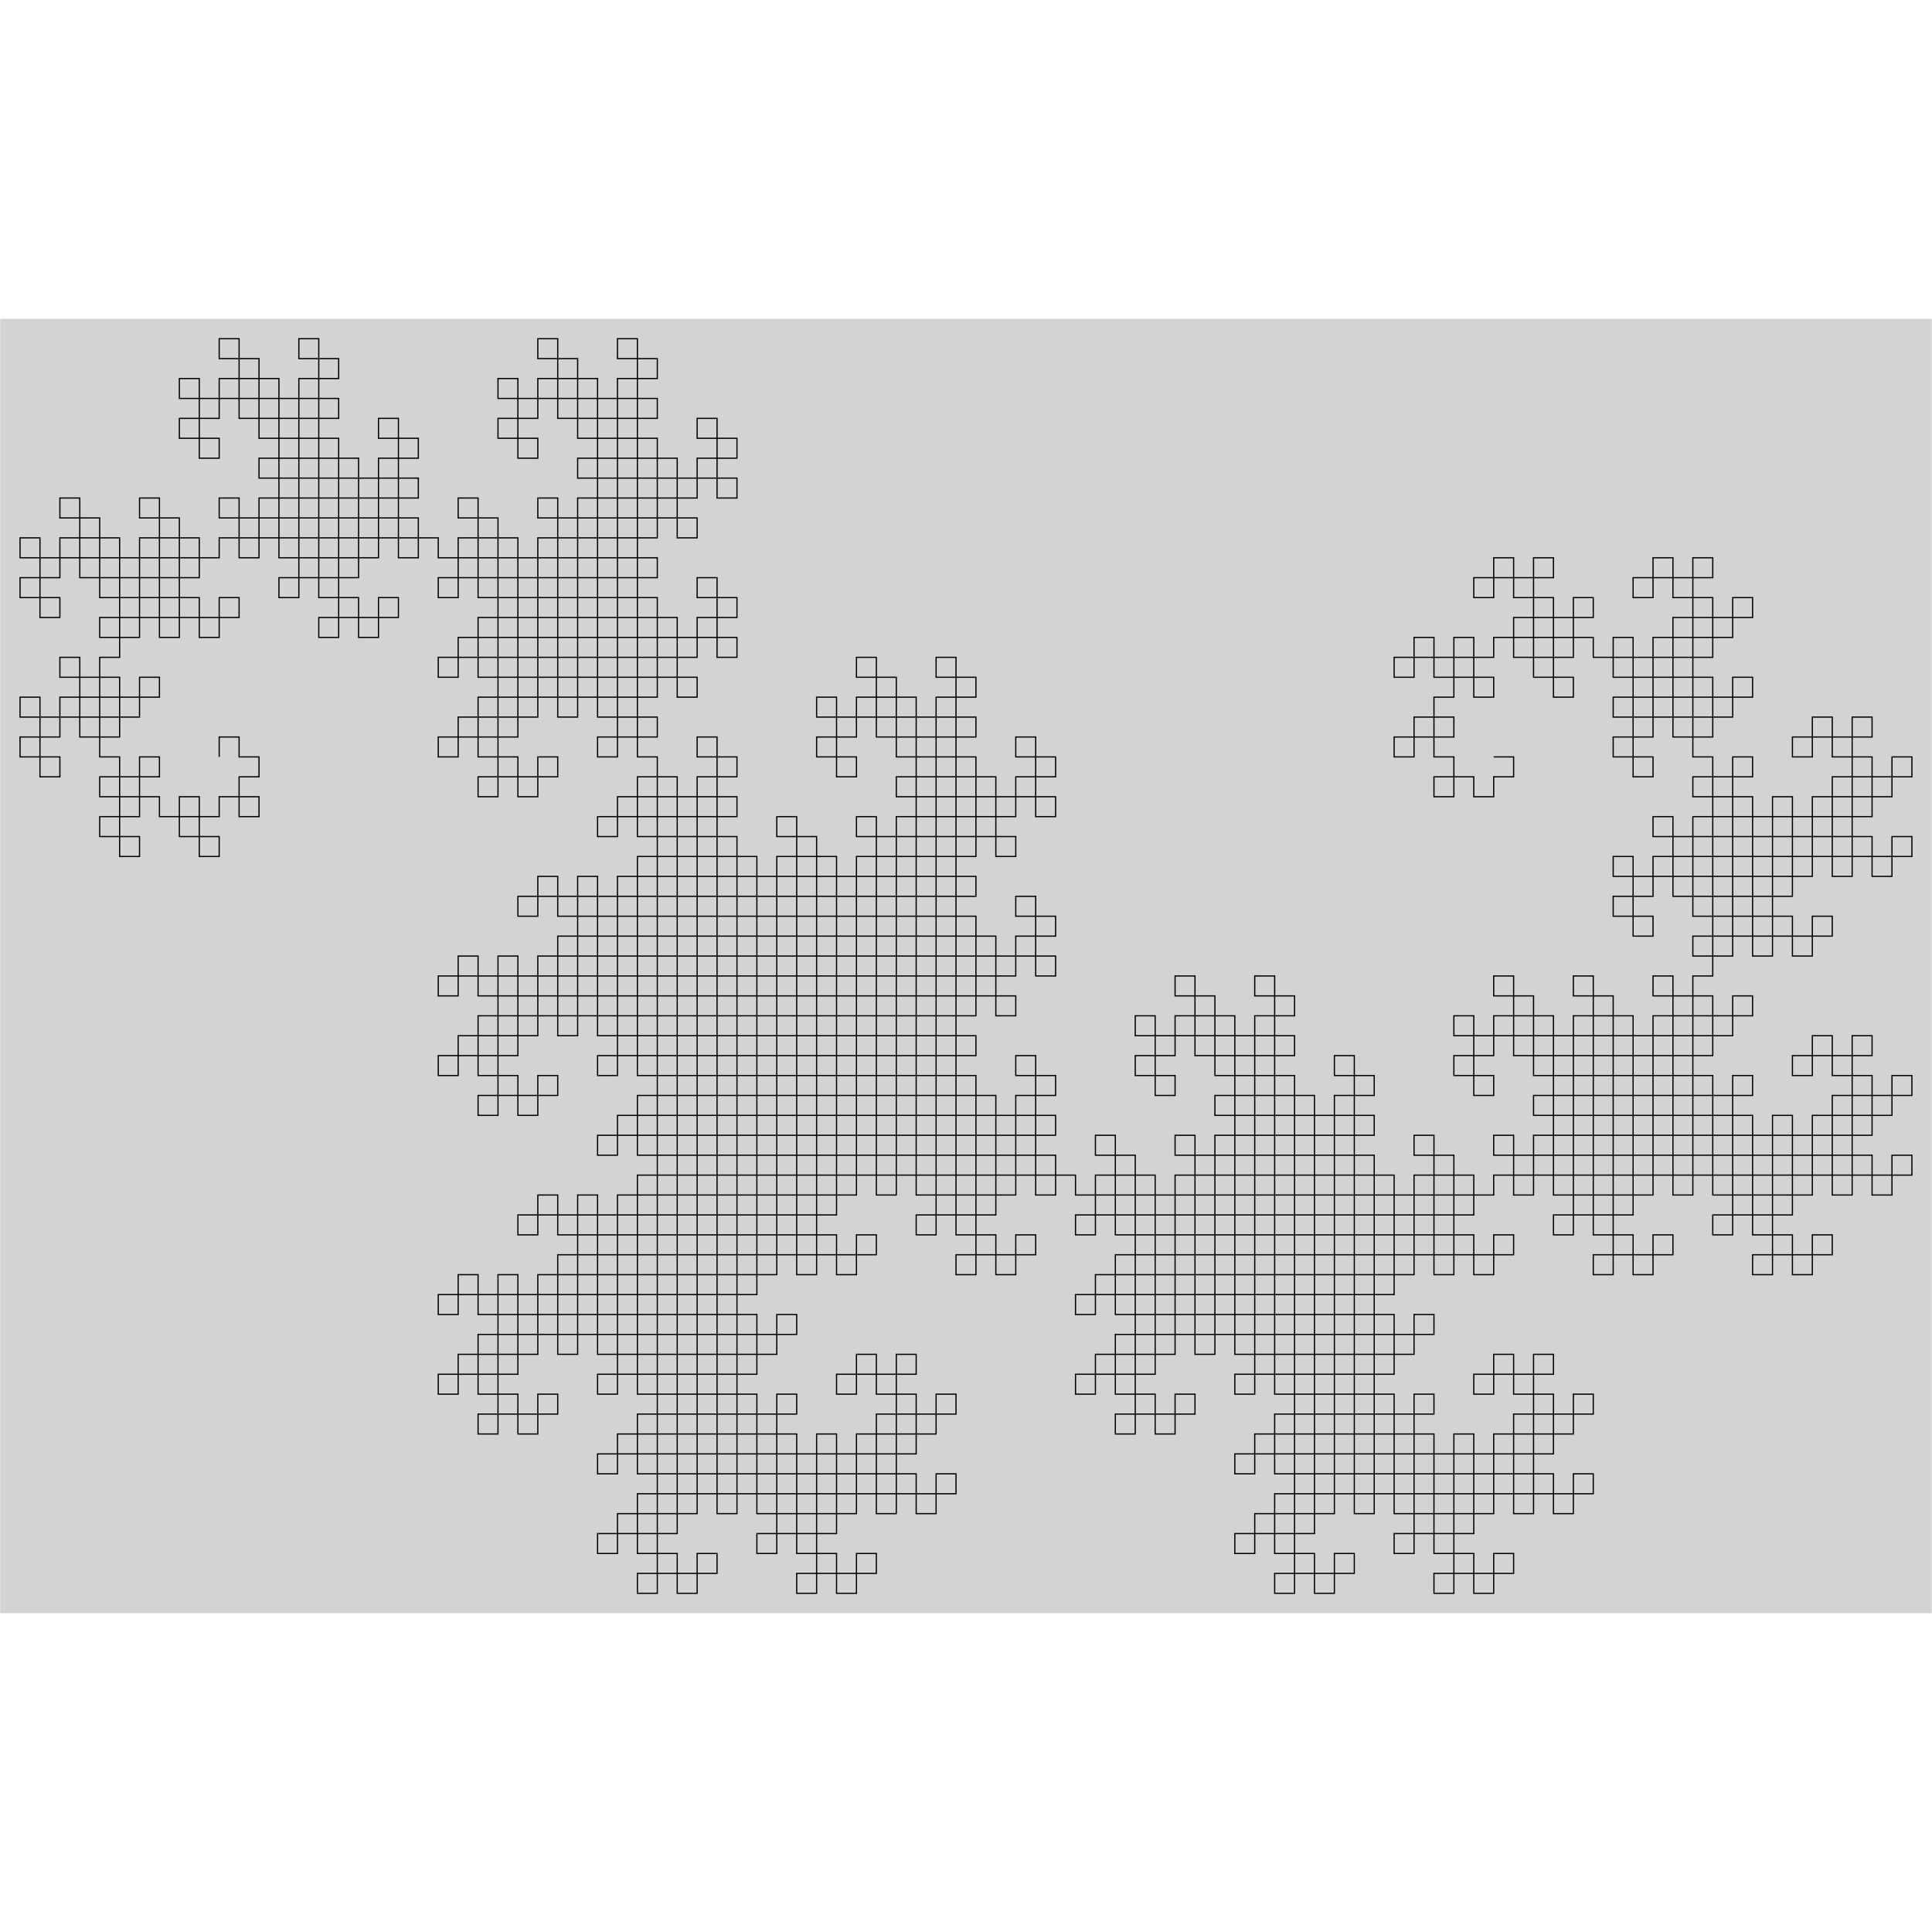 <?xml version="1.0" encoding="UTF-8"?>
<svg xmlns="http://www.w3.org/2000/svg" xmlns:xlink="http://www.w3.org/1999/xlink" width="800" height="800" viewBox="0 0 800 800">
<path fill-rule="nonzero" fill="rgb(82.745%, 82.745%, 82.745%)" fill-opacity="1" d="M 799.918 667.984 L 799.918 132.012 L 0.082 132.012 L 0.082 667.984 Z M 799.918 667.984 "/>
<path fill="none" stroke-width="0.5" stroke-linecap="butt" stroke-linejoin="miter" stroke="rgb(0%, 0%, 0%)" stroke-opacity="1" stroke-miterlimit="10" d="M 618.512 313.418 L 626.758 313.418 L 626.758 321.664 L 618.512 321.664 L 618.512 329.91 L 610.266 329.91 L 610.266 321.664 L 602.02 321.664 L 602.02 329.91 L 593.773 329.91 L 593.773 321.664 L 602.02 321.664 L 602.02 313.418 L 593.773 313.418 L 593.773 305.172 L 585.527 305.172 L 585.527 313.418 L 577.281 313.418 L 577.281 305.172 L 585.527 305.172 L 585.527 296.926 L 593.773 296.926 L 593.773 305.172 L 602.02 305.172 L 602.02 296.926 L 593.773 296.926 L 593.773 288.68 L 602.02 288.68 L 602.02 280.434 L 593.773 280.434 L 593.773 272.188 L 585.527 272.188 L 585.527 280.434 L 577.281 280.434 L 577.281 272.188 L 585.527 272.188 L 585.527 263.941 L 593.773 263.941 L 593.773 272.188 L 602.02 272.188 L 602.02 263.941 L 610.266 263.941 L 610.266 272.188 L 602.02 272.188 L 602.02 280.434 L 610.266 280.434 L 610.266 288.68 L 618.512 288.68 L 618.512 280.434 L 610.266 280.434 L 610.266 272.188 L 618.512 272.188 L 618.512 263.941 L 626.758 263.941 L 626.758 272.188 L 635.004 272.188 L 635.004 263.941 L 626.758 263.941 L 626.758 255.695 L 635.004 255.695 L 635.004 247.449 L 626.758 247.449 L 626.758 239.203 L 618.512 239.203 L 618.512 247.449 L 610.266 247.449 L 610.266 239.203 L 618.512 239.203 L 618.512 230.957 L 626.758 230.957 L 626.758 239.203 L 635.004 239.203 L 635.004 230.957 L 643.25 230.957 L 643.25 239.203 L 635.004 239.203 L 635.004 247.449 L 643.25 247.449 L 643.25 255.695 L 651.496 255.695 L 651.496 247.449 L 659.742 247.449 L 659.742 255.695 L 651.496 255.695 L 651.496 263.941 L 643.25 263.941 L 643.25 255.695 L 635.004 255.695 L 635.004 263.941 L 643.25 263.941 L 643.25 272.188 L 635.004 272.188 L 635.004 280.434 L 643.25 280.434 L 643.25 288.68 L 651.496 288.68 L 651.496 280.434 L 643.25 280.434 L 643.25 272.188 L 651.496 272.188 L 651.496 263.941 L 659.742 263.941 L 659.742 272.188 L 667.988 272.188 L 667.988 263.941 L 676.234 263.941 L 676.234 272.188 L 667.988 272.188 L 667.988 280.434 L 676.234 280.434 L 676.234 288.68 L 684.48 288.68 L 684.48 280.434 L 676.234 280.434 L 676.234 272.188 L 684.48 272.188 L 684.48 263.941 L 692.727 263.941 L 692.727 272.188 L 700.973 272.188 L 700.973 263.941 L 692.727 263.941 L 692.727 255.695 L 700.973 255.695 L 700.973 247.449 L 692.727 247.449 L 692.727 239.203 L 684.48 239.203 L 684.48 247.449 L 676.234 247.449 L 676.234 239.203 L 684.48 239.203 L 684.48 230.957 L 692.727 230.957 L 692.727 239.203 L 700.973 239.203 L 700.973 230.957 L 709.219 230.957 L 709.219 239.203 L 700.973 239.203 L 700.973 247.449 L 709.219 247.449 L 709.219 255.695 L 717.465 255.695 L 717.465 247.449 L 725.711 247.449 L 725.711 255.695 L 717.465 255.695 L 717.465 263.941 L 709.219 263.941 L 709.219 255.695 L 700.973 255.695 L 700.973 263.941 L 709.219 263.941 L 709.219 272.188 L 700.973 272.188 L 700.973 280.434 L 709.219 280.434 L 709.219 288.68 L 717.465 288.68 L 717.465 280.434 L 725.711 280.434 L 725.711 288.68 L 717.465 288.68 L 717.465 296.926 L 709.219 296.926 L 709.219 288.68 L 700.973 288.68 L 700.973 296.926 L 692.727 296.926 L 692.727 288.68 L 700.973 288.68 L 700.973 280.434 L 692.727 280.434 L 692.727 272.188 L 684.48 272.188 L 684.48 280.434 L 692.727 280.434 L 692.727 288.68 L 684.48 288.68 L 684.48 296.926 L 676.234 296.926 L 676.234 288.68 L 667.988 288.68 L 667.988 296.926 L 676.234 296.926 L 676.234 305.172 L 667.988 305.172 L 667.988 313.418 L 676.234 313.418 L 676.234 321.664 L 684.48 321.664 L 684.48 313.418 L 676.234 313.418 L 676.234 305.172 L 684.48 305.172 L 684.48 296.926 L 692.727 296.926 L 692.727 305.172 L 700.973 305.172 L 700.973 296.926 L 709.219 296.926 L 709.219 305.172 L 700.973 305.172 L 700.973 313.418 L 709.219 313.418 L 709.219 321.664 L 717.465 321.664 L 717.465 313.418 L 725.711 313.418 L 725.711 321.664 L 717.465 321.664 L 717.465 329.91 L 709.219 329.91 L 709.219 321.664 L 700.973 321.664 L 700.973 329.91 L 709.219 329.91 L 709.219 338.156 L 700.973 338.156 L 700.973 346.402 L 709.219 346.402 L 709.219 354.648 L 717.465 354.648 L 717.465 346.402 L 709.219 346.402 L 709.219 338.156 L 717.465 338.156 L 717.465 329.91 L 725.711 329.91 L 725.711 338.156 L 733.957 338.156 L 733.957 329.91 L 742.203 329.91 L 742.203 338.156 L 733.957 338.156 L 733.957 346.402 L 742.203 346.402 L 742.203 354.648 L 750.449 354.648 L 750.449 346.402 L 742.203 346.402 L 742.203 338.156 L 750.449 338.156 L 750.449 329.91 L 758.695 329.91 L 758.695 338.156 L 766.941 338.156 L 766.941 329.91 L 758.695 329.91 L 758.695 321.664 L 766.941 321.664 L 766.941 313.418 L 758.695 313.418 L 758.695 305.172 L 750.449 305.172 L 750.449 313.418 L 742.203 313.418 L 742.203 305.172 L 750.449 305.172 L 750.449 296.926 L 758.695 296.926 L 758.695 305.172 L 766.941 305.172 L 766.941 296.926 L 775.188 296.926 L 775.188 305.172 L 766.941 305.172 L 766.941 313.418 L 775.188 313.418 L 775.188 321.664 L 783.434 321.664 L 783.434 313.418 L 791.68 313.418 L 791.68 321.664 L 783.434 321.664 L 783.434 329.91 L 775.188 329.91 L 775.188 321.664 L 766.941 321.664 L 766.941 329.91 L 775.188 329.91 L 775.188 338.156 L 766.941 338.156 L 766.941 346.402 L 775.188 346.402 L 775.188 354.648 L 783.434 354.648 L 783.434 346.402 L 791.68 346.402 L 791.68 354.648 L 783.434 354.648 L 783.434 362.895 L 775.188 362.895 L 775.188 354.648 L 766.941 354.648 L 766.941 362.895 L 758.695 362.895 L 758.695 354.648 L 766.941 354.648 L 766.941 346.402 L 758.695 346.402 L 758.695 338.156 L 750.449 338.156 L 750.449 346.402 L 758.695 346.402 L 758.695 354.648 L 750.449 354.648 L 750.449 362.895 L 742.203 362.895 L 742.203 354.648 L 733.957 354.648 L 733.957 362.895 L 742.203 362.895 L 742.203 371.141 L 733.957 371.141 L 733.957 379.387 L 742.203 379.387 L 742.203 387.633 L 750.449 387.633 L 750.449 379.387 L 758.695 379.387 L 758.695 387.633 L 750.449 387.633 L 750.449 395.879 L 742.203 395.879 L 742.203 387.633 L 733.957 387.633 L 733.957 395.879 L 725.711 395.879 L 725.711 387.633 L 733.957 387.633 L 733.957 379.387 L 725.711 379.387 L 725.711 371.141 L 717.465 371.141 L 717.465 379.387 L 709.219 379.387 L 709.219 371.141 L 717.465 371.141 L 717.465 362.895 L 725.711 362.895 L 725.711 371.141 L 733.957 371.141 L 733.957 362.895 L 725.711 362.895 L 725.711 354.648 L 733.957 354.648 L 733.957 346.402 L 725.711 346.402 L 725.711 338.156 L 717.465 338.156 L 717.465 346.402 L 725.711 346.402 L 725.711 354.648 L 717.465 354.648 L 717.465 362.895 L 709.219 362.895 L 709.219 354.648 L 700.973 354.648 L 700.973 362.895 L 692.727 362.895 L 692.727 354.648 L 700.973 354.648 L 700.973 346.402 L 692.727 346.402 L 692.727 338.156 L 684.48 338.156 L 684.48 346.402 L 692.727 346.402 L 692.727 354.648 L 684.48 354.648 L 684.48 362.895 L 676.234 362.895 L 676.234 354.648 L 667.988 354.648 L 667.988 362.895 L 676.234 362.895 L 676.234 371.141 L 667.988 371.141 L 667.988 379.387 L 676.234 379.387 L 676.234 387.633 L 684.48 387.633 L 684.48 379.387 L 676.234 379.387 L 676.234 371.141 L 684.48 371.141 L 684.48 362.895 L 692.727 362.895 L 692.727 371.141 L 700.973 371.141 L 700.973 362.895 L 709.219 362.895 L 709.219 371.141 L 700.973 371.141 L 700.973 379.387 L 709.219 379.387 L 709.219 387.633 L 717.465 387.633 L 717.465 379.387 L 725.711 379.387 L 725.711 387.633 L 717.465 387.633 L 717.465 395.879 L 709.219 395.879 L 709.219 387.633 L 700.973 387.633 L 700.973 395.879 L 709.219 395.879 L 709.219 404.125 L 700.973 404.125 L 700.973 412.371 L 709.219 412.371 L 709.219 420.617 L 717.465 420.617 L 717.465 412.371 L 725.711 412.371 L 725.711 420.617 L 717.465 420.617 L 717.465 428.863 L 709.219 428.863 L 709.219 420.617 L 700.973 420.617 L 700.973 428.863 L 692.727 428.863 L 692.727 420.617 L 700.973 420.617 L 700.973 412.371 L 692.727 412.371 L 692.727 404.125 L 684.48 404.125 L 684.48 412.371 L 692.727 412.371 L 692.727 420.617 L 684.48 420.617 L 684.48 428.863 L 676.234 428.863 L 676.234 420.617 L 667.988 420.617 L 667.988 428.863 L 676.234 428.863 L 676.234 437.109 L 667.988 437.109 L 667.988 445.355 L 676.234 445.355 L 676.234 453.602 L 684.48 453.602 L 684.48 445.355 L 676.234 445.355 L 676.234 437.109 L 684.48 437.109 L 684.48 428.863 L 692.727 428.863 L 692.727 437.109 L 700.973 437.109 L 700.973 428.863 L 709.219 428.863 L 709.219 437.109 L 700.973 437.109 L 700.973 445.355 L 709.219 445.355 L 709.219 453.602 L 717.465 453.602 L 717.465 445.355 L 725.711 445.355 L 725.711 453.602 L 717.465 453.602 L 717.465 461.848 L 709.219 461.848 L 709.219 453.602 L 700.973 453.602 L 700.973 461.848 L 709.219 461.848 L 709.219 470.094 L 700.973 470.094 L 700.973 478.34 L 709.219 478.34 L 709.219 486.586 L 717.465 486.586 L 717.465 478.34 L 709.219 478.34 L 709.219 470.094 L 717.465 470.094 L 717.465 461.848 L 725.711 461.848 L 725.711 470.094 L 733.957 470.094 L 733.957 461.848 L 742.203 461.848 L 742.203 470.094 L 733.957 470.094 L 733.957 478.34 L 742.203 478.34 L 742.203 486.586 L 750.449 486.586 L 750.449 478.34 L 742.203 478.34 L 742.203 470.094 L 750.449 470.094 L 750.449 461.848 L 758.695 461.848 L 758.695 470.094 L 766.941 470.094 L 766.941 461.848 L 758.695 461.848 L 758.695 453.602 L 766.941 453.602 L 766.941 445.355 L 758.695 445.355 L 758.695 437.109 L 750.449 437.109 L 750.449 445.355 L 742.203 445.355 L 742.203 437.109 L 750.449 437.109 L 750.449 428.863 L 758.695 428.863 L 758.695 437.109 L 766.941 437.109 L 766.941 428.863 L 775.188 428.863 L 775.188 437.109 L 766.941 437.109 L 766.941 445.355 L 775.188 445.355 L 775.188 453.602 L 783.434 453.602 L 783.434 445.355 L 791.68 445.355 L 791.68 453.602 L 783.434 453.602 L 783.434 461.848 L 775.188 461.848 L 775.188 453.602 L 766.941 453.602 L 766.941 461.848 L 775.188 461.848 L 775.188 470.094 L 766.941 470.094 L 766.941 478.34 L 775.188 478.34 L 775.188 486.586 L 783.434 486.586 L 783.434 478.34 L 791.68 478.34 L 791.68 486.586 L 783.434 486.586 L 783.434 494.832 L 775.188 494.832 L 775.188 486.586 L 766.941 486.586 L 766.941 494.832 L 758.695 494.832 L 758.695 486.586 L 766.941 486.586 L 766.941 478.34 L 758.695 478.34 L 758.695 470.094 L 750.449 470.094 L 750.449 478.34 L 758.695 478.34 L 758.695 486.586 L 750.449 486.586 L 750.449 494.832 L 742.203 494.832 L 742.203 486.586 L 733.957 486.586 L 733.957 494.832 L 742.203 494.832 L 742.203 503.078 L 733.957 503.078 L 733.957 511.324 L 742.203 511.324 L 742.203 519.57 L 750.449 519.57 L 750.449 511.324 L 758.695 511.324 L 758.695 519.57 L 750.449 519.57 L 750.449 527.816 L 742.203 527.816 L 742.203 519.57 L 733.957 519.57 L 733.957 527.816 L 725.711 527.816 L 725.711 519.57 L 733.957 519.57 L 733.957 511.324 L 725.711 511.324 L 725.711 503.078 L 717.465 503.078 L 717.465 511.324 L 709.219 511.324 L 709.219 503.078 L 717.465 503.078 L 717.465 494.832 L 725.711 494.832 L 725.711 503.078 L 733.957 503.078 L 733.957 494.832 L 725.711 494.832 L 725.711 486.586 L 733.957 486.586 L 733.957 478.34 L 725.711 478.34 L 725.711 470.094 L 717.465 470.094 L 717.465 478.34 L 725.711 478.34 L 725.711 486.586 L 717.465 486.586 L 717.465 494.832 L 709.219 494.832 L 709.219 486.586 L 700.973 486.586 L 700.973 494.832 L 692.727 494.832 L 692.727 486.586 L 700.973 486.586 L 700.973 478.34 L 692.727 478.34 L 692.727 470.094 L 684.48 470.094 L 684.48 478.34 L 692.727 478.34 L 692.727 486.586 L 684.48 486.586 L 684.48 494.832 L 676.234 494.832 L 676.234 486.586 L 667.988 486.586 L 667.988 494.832 L 676.234 494.832 L 676.234 503.078 L 667.988 503.078 L 667.988 511.324 L 676.234 511.324 L 676.234 519.57 L 684.48 519.57 L 684.48 511.324 L 692.727 511.324 L 692.727 519.57 L 684.48 519.57 L 684.48 527.816 L 676.234 527.816 L 676.234 519.57 L 667.988 519.57 L 667.988 527.816 L 659.742 527.816 L 659.742 519.57 L 667.988 519.57 L 667.988 511.324 L 659.742 511.324 L 659.742 503.078 L 651.496 503.078 L 651.496 511.324 L 643.25 511.324 L 643.25 503.078 L 651.496 503.078 L 651.496 494.832 L 659.742 494.832 L 659.742 503.078 L 667.988 503.078 L 667.988 494.832 L 659.742 494.832 L 659.742 486.586 L 667.988 486.586 L 667.988 478.34 L 659.742 478.34 L 659.742 470.094 L 651.496 470.094 L 651.496 478.34 L 643.25 478.34 L 643.25 470.094 L 651.496 470.094 L 651.496 461.848 L 659.742 461.848 L 659.742 470.094 L 667.988 470.094 L 667.988 461.848 L 676.234 461.848 L 676.234 470.094 L 667.988 470.094 L 667.988 478.34 L 676.234 478.34 L 676.234 486.586 L 684.48 486.586 L 684.48 478.34 L 676.234 478.34 L 676.234 470.094 L 684.48 470.094 L 684.48 461.848 L 692.727 461.848 L 692.727 470.094 L 700.973 470.094 L 700.973 461.848 L 692.727 461.848 L 692.727 453.602 L 700.973 453.602 L 700.973 445.355 L 692.727 445.355 L 692.727 437.109 L 684.48 437.109 L 684.48 445.355 L 692.727 445.355 L 692.727 453.602 L 684.48 453.602 L 684.48 461.848 L 676.234 461.848 L 676.234 453.602 L 667.988 453.602 L 667.988 461.848 L 659.742 461.848 L 659.742 453.602 L 667.988 453.602 L 667.988 445.355 L 659.742 445.355 L 659.742 437.109 L 651.496 437.109 L 651.496 445.355 L 643.25 445.355 L 643.25 437.109 L 651.496 437.109 L 651.496 428.863 L 659.742 428.863 L 659.742 437.109 L 667.988 437.109 L 667.988 428.863 L 659.742 428.863 L 659.742 420.617 L 667.988 420.617 L 667.988 412.371 L 659.742 412.371 L 659.742 404.125 L 651.496 404.125 L 651.496 412.371 L 659.742 412.371 L 659.742 420.617 L 651.496 420.617 L 651.496 428.863 L 643.25 428.863 L 643.25 420.617 L 635.004 420.617 L 635.004 428.863 L 626.758 428.863 L 626.758 420.617 L 635.004 420.617 L 635.004 412.371 L 626.758 412.371 L 626.758 404.125 L 618.512 404.125 L 618.512 412.371 L 626.758 412.371 L 626.758 420.617 L 618.512 420.617 L 618.512 428.863 L 610.266 428.863 L 610.266 420.617 L 602.02 420.617 L 602.02 428.863 L 610.266 428.863 L 610.266 437.109 L 602.02 437.109 L 602.02 445.355 L 610.266 445.355 L 610.266 453.602 L 618.512 453.602 L 618.512 445.355 L 610.266 445.355 L 610.266 437.109 L 618.512 437.109 L 618.512 428.863 L 626.758 428.863 L 626.758 437.109 L 635.004 437.109 L 635.004 428.863 L 643.25 428.863 L 643.25 437.109 L 635.004 437.109 L 635.004 445.355 L 643.25 445.355 L 643.25 453.602 L 651.496 453.602 L 651.496 445.355 L 659.742 445.355 L 659.742 453.602 L 651.496 453.602 L 651.496 461.848 L 643.25 461.848 L 643.25 453.602 L 635.004 453.602 L 635.004 461.848 L 643.25 461.848 L 643.25 470.094 L 635.004 470.094 L 635.004 478.34 L 643.25 478.34 L 643.25 486.586 L 651.496 486.586 L 651.496 478.34 L 659.742 478.34 L 659.742 486.586 L 651.496 486.586 L 651.496 494.832 L 643.25 494.832 L 643.25 486.586 L 635.004 486.586 L 635.004 494.832 L 626.758 494.832 L 626.758 486.586 L 635.004 486.586 L 635.004 478.34 L 626.758 478.34 L 626.758 470.094 L 618.512 470.094 L 618.512 478.34 L 626.758 478.34 L 626.758 486.586 L 618.512 486.586 L 618.512 494.832 L 610.266 494.832 L 610.266 486.586 L 602.02 486.586 L 602.02 494.832 L 610.266 494.832 L 610.266 503.078 L 602.02 503.078 L 602.02 511.324 L 610.266 511.324 L 610.266 519.57 L 618.512 519.57 L 618.512 511.324 L 626.758 511.324 L 626.758 519.57 L 618.512 519.57 L 618.512 527.816 L 610.266 527.816 L 610.266 519.57 L 602.02 519.57 L 602.02 527.816 L 593.773 527.816 L 593.773 519.57 L 602.02 519.57 L 602.02 511.324 L 593.773 511.324 L 593.773 503.078 L 585.527 503.078 L 585.527 511.324 L 577.281 511.324 L 577.281 503.078 L 585.527 503.078 L 585.527 494.832 L 593.773 494.832 L 593.773 503.078 L 602.02 503.078 L 602.02 494.832 L 593.773 494.832 L 593.773 486.586 L 602.02 486.586 L 602.02 478.34 L 593.773 478.34 L 593.773 470.094 L 585.527 470.094 L 585.527 478.34 L 593.773 478.34 L 593.773 486.586 L 585.527 486.586 L 585.527 494.832 L 577.281 494.832 L 577.281 486.586 L 569.035 486.586 L 569.035 494.832 L 560.789 494.832 L 560.789 486.586 L 569.035 486.586 L 569.035 478.34 L 560.789 478.34 L 560.789 470.094 L 552.543 470.094 L 552.543 478.34 L 560.789 478.34 L 560.789 486.586 L 552.543 486.586 L 552.543 494.832 L 544.297 494.832 L 544.297 486.586 L 536.051 486.586 L 536.051 494.832 L 544.297 494.832 L 544.297 503.078 L 536.051 503.078 L 536.051 511.324 L 544.297 511.324 L 544.297 519.57 L 552.543 519.57 L 552.543 511.324 L 544.297 511.324 L 544.297 503.078 L 552.543 503.078 L 552.543 494.832 L 560.789 494.832 L 560.789 503.078 L 569.035 503.078 L 569.035 494.832 L 577.281 494.832 L 577.281 503.078 L 569.035 503.078 L 569.035 511.324 L 577.281 511.324 L 577.281 519.57 L 585.527 519.57 L 585.527 511.324 L 593.773 511.324 L 593.773 519.57 L 585.527 519.57 L 585.527 527.816 L 577.281 527.816 L 577.281 519.57 L 569.035 519.57 L 569.035 527.816 L 577.281 527.816 L 577.281 536.062 L 569.035 536.062 L 569.035 544.309 L 577.281 544.309 L 577.281 552.555 L 585.527 552.555 L 585.527 544.309 L 593.773 544.309 L 593.773 552.555 L 585.527 552.555 L 585.527 560.801 L 577.281 560.801 L 577.281 552.555 L 569.035 552.555 L 569.035 560.801 L 560.789 560.801 L 560.789 552.555 L 569.035 552.555 L 569.035 544.309 L 560.789 544.309 L 560.789 536.062 L 552.543 536.062 L 552.543 544.309 L 560.789 544.309 L 560.789 552.555 L 552.543 552.555 L 552.543 560.801 L 544.297 560.801 L 544.297 552.555 L 536.051 552.555 L 536.051 560.801 L 544.297 560.801 L 544.297 569.047 L 536.051 569.047 L 536.051 577.293 L 544.297 577.293 L 544.297 585.539 L 552.543 585.539 L 552.543 577.293 L 544.297 577.293 L 544.297 569.047 L 552.543 569.047 L 552.543 560.801 L 560.789 560.801 L 560.789 569.047 L 569.035 569.047 L 569.035 560.801 L 577.281 560.801 L 577.281 569.047 L 569.035 569.047 L 569.035 577.293 L 577.281 577.293 L 577.281 585.539 L 585.527 585.539 L 585.527 577.293 L 593.773 577.293 L 593.773 585.539 L 585.527 585.539 L 585.527 593.785 L 577.281 593.785 L 577.281 585.539 L 569.035 585.539 L 569.035 593.785 L 577.281 593.785 L 577.281 602.031 L 569.035 602.031 L 569.035 610.277 L 577.281 610.277 L 577.281 618.523 L 585.527 618.523 L 585.527 610.277 L 577.281 610.277 L 577.281 602.031 L 585.527 602.031 L 585.527 593.785 L 593.773 593.785 L 593.773 602.031 L 602.02 602.031 L 602.02 593.785 L 610.266 593.785 L 610.266 602.031 L 602.02 602.031 L 602.02 610.277 L 610.266 610.277 L 610.266 618.523 L 618.512 618.523 L 618.512 610.277 L 610.266 610.277 L 610.266 602.031 L 618.512 602.031 L 618.512 593.785 L 626.758 593.785 L 626.758 602.031 L 635.004 602.031 L 635.004 593.785 L 626.758 593.785 L 626.758 585.539 L 635.004 585.539 L 635.004 577.293 L 626.758 577.293 L 626.758 569.047 L 618.512 569.047 L 618.512 577.293 L 610.266 577.293 L 610.266 569.047 L 618.512 569.047 L 618.512 560.801 L 626.758 560.801 L 626.758 569.047 L 635.004 569.047 L 635.004 560.801 L 643.25 560.801 L 643.25 569.047 L 635.004 569.047 L 635.004 577.293 L 643.25 577.293 L 643.25 585.539 L 651.496 585.539 L 651.496 577.293 L 659.742 577.293 L 659.742 585.539 L 651.496 585.539 L 651.496 593.785 L 643.25 593.785 L 643.25 585.539 L 635.004 585.539 L 635.004 593.785 L 643.25 593.785 L 643.25 602.031 L 635.004 602.031 L 635.004 610.277 L 643.25 610.277 L 643.25 618.523 L 651.496 618.523 L 651.496 610.277 L 659.742 610.277 L 659.742 618.523 L 651.496 618.523 L 651.496 626.77 L 643.25 626.77 L 643.25 618.523 L 635.004 618.523 L 635.004 626.77 L 626.758 626.77 L 626.758 618.523 L 635.004 618.523 L 635.004 610.277 L 626.758 610.277 L 626.758 602.031 L 618.512 602.031 L 618.512 610.277 L 626.758 610.277 L 626.758 618.523 L 618.512 618.523 L 618.512 626.77 L 610.266 626.77 L 610.266 618.523 L 602.02 618.523 L 602.02 626.77 L 610.266 626.77 L 610.266 635.016 L 602.02 635.016 L 602.02 643.262 L 610.266 643.262 L 610.266 651.508 L 618.512 651.508 L 618.512 643.262 L 626.758 643.262 L 626.758 651.508 L 618.512 651.508 L 618.512 659.754 L 610.266 659.754 L 610.266 651.508 L 602.02 651.508 L 602.02 659.754 L 593.773 659.754 L 593.773 651.508 L 602.02 651.508 L 602.02 643.262 L 593.773 643.262 L 593.773 635.016 L 585.527 635.016 L 585.527 643.262 L 577.281 643.262 L 577.281 635.016 L 585.527 635.016 L 585.527 626.77 L 593.773 626.77 L 593.773 635.016 L 602.02 635.016 L 602.02 626.77 L 593.773 626.77 L 593.773 618.523 L 602.02 618.523 L 602.02 610.277 L 593.773 610.277 L 593.773 602.031 L 585.527 602.031 L 585.527 610.277 L 593.773 610.277 L 593.773 618.523 L 585.527 618.523 L 585.527 626.77 L 577.281 626.77 L 577.281 618.523 L 569.035 618.523 L 569.035 626.77 L 560.789 626.77 L 560.789 618.523 L 569.035 618.523 L 569.035 610.277 L 560.789 610.277 L 560.789 602.031 L 552.543 602.031 L 552.543 610.277 L 560.789 610.277 L 560.789 618.523 L 552.543 618.523 L 552.543 626.77 L 544.297 626.77 L 544.297 618.523 L 536.051 618.523 L 536.051 626.77 L 544.297 626.77 L 544.297 635.016 L 536.051 635.016 L 536.051 643.262 L 544.297 643.262 L 544.297 651.508 L 552.543 651.508 L 552.543 643.262 L 560.789 643.262 L 560.789 651.508 L 552.543 651.508 L 552.543 659.754 L 544.297 659.754 L 544.297 651.508 L 536.051 651.508 L 536.051 659.754 L 527.805 659.754 L 527.805 651.508 L 536.051 651.508 L 536.051 643.262 L 527.805 643.262 L 527.805 635.016 L 519.559 635.016 L 519.559 643.262 L 511.312 643.262 L 511.312 635.016 L 519.559 635.016 L 519.559 626.77 L 527.805 626.77 L 527.805 635.016 L 536.051 635.016 L 536.051 626.77 L 527.805 626.77 L 527.805 618.523 L 536.051 618.523 L 536.051 610.277 L 527.805 610.277 L 527.805 602.031 L 519.559 602.031 L 519.559 610.277 L 511.312 610.277 L 511.312 602.031 L 519.559 602.031 L 519.559 593.785 L 527.805 593.785 L 527.805 602.031 L 536.051 602.031 L 536.051 593.785 L 544.297 593.785 L 544.297 602.031 L 536.051 602.031 L 536.051 610.277 L 544.297 610.277 L 544.297 618.523 L 552.543 618.523 L 552.543 610.277 L 544.297 610.277 L 544.297 602.031 L 552.543 602.031 L 552.543 593.785 L 560.789 593.785 L 560.789 602.031 L 569.035 602.031 L 569.035 593.785 L 560.789 593.785 L 560.789 585.539 L 569.035 585.539 L 569.035 577.293 L 560.789 577.293 L 560.789 569.047 L 552.543 569.047 L 552.543 577.293 L 560.789 577.293 L 560.789 585.539 L 552.543 585.539 L 552.543 593.785 L 544.297 593.785 L 544.297 585.539 L 536.051 585.539 L 536.051 593.785 L 527.805 593.785 L 527.805 585.539 L 536.051 585.539 L 536.051 577.293 L 527.805 577.293 L 527.805 569.047 L 519.559 569.047 L 519.559 577.293 L 511.312 577.293 L 511.312 569.047 L 519.559 569.047 L 519.559 560.801 L 527.805 560.801 L 527.805 569.047 L 536.051 569.047 L 536.051 560.801 L 527.805 560.801 L 527.805 552.555 L 536.051 552.555 L 536.051 544.309 L 527.805 544.309 L 527.805 536.062 L 519.559 536.062 L 519.559 544.309 L 527.805 544.309 L 527.805 552.555 L 519.559 552.555 L 519.559 560.801 L 511.312 560.801 L 511.312 552.555 L 503.066 552.555 L 503.066 560.801 L 494.82 560.801 L 494.82 552.555 L 503.066 552.555 L 503.066 544.309 L 494.82 544.309 L 494.82 536.062 L 486.574 536.062 L 486.574 544.309 L 494.82 544.309 L 494.82 552.555 L 486.574 552.555 L 486.574 560.801 L 478.328 560.801 L 478.328 552.555 L 470.082 552.555 L 470.082 560.801 L 478.328 560.801 L 478.328 569.047 L 470.082 569.047 L 470.082 577.293 L 478.328 577.293 L 478.328 585.539 L 486.574 585.539 L 486.574 577.293 L 494.82 577.293 L 494.82 585.539 L 486.574 585.539 L 486.574 593.785 L 478.328 593.785 L 478.328 585.539 L 470.082 585.539 L 470.082 593.785 L 461.836 593.785 L 461.836 585.539 L 470.082 585.539 L 470.082 577.293 L 461.836 577.293 L 461.836 569.047 L 453.59 569.047 L 453.59 577.293 L 445.344 577.293 L 445.344 569.047 L 453.59 569.047 L 453.59 560.801 L 461.836 560.801 L 461.836 569.047 L 470.082 569.047 L 470.082 560.801 L 461.836 560.801 L 461.836 552.555 L 470.082 552.555 L 470.082 544.309 L 461.836 544.309 L 461.836 536.062 L 453.59 536.062 L 453.59 544.309 L 445.344 544.309 L 445.344 536.062 L 453.59 536.062 L 453.59 527.816 L 461.836 527.816 L 461.836 536.062 L 470.082 536.062 L 470.082 527.816 L 478.328 527.816 L 478.328 536.062 L 470.082 536.062 L 470.082 544.309 L 478.328 544.309 L 478.328 552.555 L 486.574 552.555 L 486.574 544.309 L 478.328 544.309 L 478.328 536.062 L 486.574 536.062 L 486.574 527.816 L 494.82 527.816 L 494.82 536.062 L 503.066 536.062 L 503.066 527.816 L 494.82 527.816 L 494.82 519.57 L 503.066 519.57 L 503.066 511.324 L 494.82 511.324 L 494.82 503.078 L 486.574 503.078 L 486.574 511.324 L 478.328 511.324 L 478.328 503.078 L 486.574 503.078 L 486.574 494.832 L 494.82 494.832 L 494.82 503.078 L 503.066 503.078 L 503.066 494.832 L 511.312 494.832 L 511.312 503.078 L 503.066 503.078 L 503.066 511.324 L 511.312 511.324 L 511.312 519.57 L 519.559 519.57 L 519.559 511.324 L 527.805 511.324 L 527.805 519.57 L 519.559 519.57 L 519.559 527.816 L 511.312 527.816 L 511.312 519.57 L 503.066 519.57 L 503.066 527.816 L 511.312 527.816 L 511.312 536.062 L 503.066 536.062 L 503.066 544.309 L 511.312 544.309 L 511.312 552.555 L 519.559 552.555 L 519.559 544.309 L 511.312 544.309 L 511.312 536.062 L 519.559 536.062 L 519.559 527.816 L 527.805 527.816 L 527.805 536.062 L 536.051 536.062 L 536.051 527.816 L 544.297 527.816 L 544.297 536.062 L 536.051 536.062 L 536.051 544.309 L 544.297 544.309 L 544.297 552.555 L 552.543 552.555 L 552.543 544.309 L 544.297 544.309 L 544.297 536.062 L 552.543 536.062 L 552.543 527.816 L 560.789 527.816 L 560.789 536.062 L 569.035 536.062 L 569.035 527.816 L 560.789 527.816 L 560.789 519.57 L 569.035 519.57 L 569.035 511.324 L 560.789 511.324 L 560.789 503.078 L 552.543 503.078 L 552.543 511.324 L 560.789 511.324 L 560.789 519.57 L 552.543 519.57 L 552.543 527.816 L 544.297 527.816 L 544.297 519.57 L 536.051 519.57 L 536.051 527.816 L 527.805 527.816 L 527.805 519.57 L 536.051 519.57 L 536.051 511.324 L 527.805 511.324 L 527.805 503.078 L 519.559 503.078 L 519.559 511.324 L 511.312 511.324 L 511.312 503.078 L 519.559 503.078 L 519.559 494.832 L 527.805 494.832 L 527.805 503.078 L 536.051 503.078 L 536.051 494.832 L 527.805 494.832 L 527.805 486.586 L 536.051 486.586 L 536.051 478.34 L 527.805 478.34 L 527.805 470.094 L 519.559 470.094 L 519.559 478.34 L 511.312 478.34 L 511.312 470.094 L 519.559 470.094 L 519.559 461.848 L 527.805 461.848 L 527.805 470.094 L 536.051 470.094 L 536.051 461.848 L 544.297 461.848 L 544.297 470.094 L 536.051 470.094 L 536.051 478.34 L 544.297 478.34 L 544.297 486.586 L 552.543 486.586 L 552.543 478.34 L 544.297 478.34 L 544.297 470.094 L 552.543 470.094 L 552.543 461.848 L 560.789 461.848 L 560.789 470.094 L 569.035 470.094 L 569.035 461.848 L 560.789 461.848 L 560.789 453.602 L 569.035 453.602 L 569.035 445.355 L 560.789 445.355 L 560.789 437.109 L 552.543 437.109 L 552.543 445.355 L 560.789 445.355 L 560.789 453.602 L 552.543 453.602 L 552.543 461.848 L 544.297 461.848 L 544.297 453.602 L 536.051 453.602 L 536.051 461.848 L 527.805 461.848 L 527.805 453.602 L 536.051 453.602 L 536.051 445.355 L 527.805 445.355 L 527.805 437.109 L 519.559 437.109 L 519.559 445.355 L 511.312 445.355 L 511.312 437.109 L 519.559 437.109 L 519.559 428.863 L 527.805 428.863 L 527.805 437.109 L 536.051 437.109 L 536.051 428.863 L 527.805 428.863 L 527.805 420.617 L 536.051 420.617 L 536.051 412.371 L 527.805 412.371 L 527.805 404.125 L 519.559 404.125 L 519.559 412.371 L 527.805 412.371 L 527.805 420.617 L 519.559 420.617 L 519.559 428.863 L 511.312 428.863 L 511.312 420.617 L 503.066 420.617 L 503.066 428.863 L 494.82 428.863 L 494.82 420.617 L 503.066 420.617 L 503.066 412.371 L 494.82 412.371 L 494.82 404.125 L 486.574 404.125 L 486.574 412.371 L 494.82 412.371 L 494.82 420.617 L 486.574 420.617 L 486.574 428.863 L 478.328 428.863 L 478.328 420.617 L 470.082 420.617 L 470.082 428.863 L 478.328 428.863 L 478.328 437.109 L 470.082 437.109 L 470.082 445.355 L 478.328 445.355 L 478.328 453.602 L 486.574 453.602 L 486.574 445.355 L 478.328 445.355 L 478.328 437.109 L 486.574 437.109 L 486.574 428.863 L 494.82 428.863 L 494.82 437.109 L 503.066 437.109 L 503.066 428.863 L 511.312 428.863 L 511.312 437.109 L 503.066 437.109 L 503.066 445.355 L 511.312 445.355 L 511.312 453.602 L 519.559 453.602 L 519.559 445.355 L 527.805 445.355 L 527.805 453.602 L 519.559 453.602 L 519.559 461.848 L 511.312 461.848 L 511.312 453.602 L 503.066 453.602 L 503.066 461.848 L 511.312 461.848 L 511.312 470.094 L 503.066 470.094 L 503.066 478.34 L 511.312 478.34 L 511.312 486.586 L 519.559 486.586 L 519.559 478.34 L 527.805 478.34 L 527.805 486.586 L 519.559 486.586 L 519.559 494.832 L 511.312 494.832 L 511.312 486.586 L 503.066 486.586 L 503.066 494.832 L 494.82 494.832 L 494.82 486.586 L 503.066 486.586 L 503.066 478.34 L 494.82 478.34 L 494.82 470.094 L 486.574 470.094 L 486.574 478.34 L 494.82 478.34 L 494.82 486.586 L 486.574 486.586 L 486.574 494.832 L 478.328 494.832 L 478.328 486.586 L 470.082 486.586 L 470.082 494.832 L 478.328 494.832 L 478.328 503.078 L 470.082 503.078 L 470.082 511.324 L 478.328 511.324 L 478.328 519.57 L 486.574 519.57 L 486.574 511.324 L 494.82 511.324 L 494.82 519.57 L 486.574 519.57 L 486.574 527.816 L 478.328 527.816 L 478.328 519.57 L 470.082 519.57 L 470.082 527.816 L 461.836 527.816 L 461.836 519.57 L 470.082 519.57 L 470.082 511.324 L 461.836 511.324 L 461.836 503.078 L 453.59 503.078 L 453.59 511.324 L 445.344 511.324 L 445.344 503.078 L 453.59 503.078 L 453.59 494.832 L 461.836 494.832 L 461.836 503.078 L 470.082 503.078 L 470.082 494.832 L 461.836 494.832 L 461.836 486.586 L 470.082 486.586 L 470.082 478.34 L 461.836 478.34 L 461.836 470.094 L 453.59 470.094 L 453.59 478.34 L 461.836 478.34 L 461.836 486.586 L 453.59 486.586 L 453.59 494.832 L 445.344 494.832 L 445.344 486.586 L 437.098 486.586 L 437.098 494.832 L 428.852 494.832 L 428.852 486.586 L 437.098 486.586 L 437.098 478.34 L 428.852 478.34 L 428.852 470.094 L 420.605 470.094 L 420.605 478.34 L 428.852 478.34 L 428.852 486.586 L 420.605 486.586 L 420.605 494.832 L 412.359 494.832 L 412.359 486.586 L 404.113 486.586 L 404.113 494.832 L 412.359 494.832 L 412.359 503.078 L 404.113 503.078 L 404.113 511.324 L 412.359 511.324 L 412.359 519.57 L 420.605 519.57 L 420.605 511.324 L 428.852 511.324 L 428.852 519.57 L 420.605 519.57 L 420.605 527.816 L 412.359 527.816 L 412.359 519.57 L 404.113 519.57 L 404.113 527.816 L 395.867 527.816 L 395.867 519.57 L 404.113 519.57 L 404.113 511.324 L 395.867 511.324 L 395.867 503.078 L 387.621 503.078 L 387.621 511.324 L 379.375 511.324 L 379.375 503.078 L 387.621 503.078 L 387.621 494.832 L 395.867 494.832 L 395.867 503.078 L 404.113 503.078 L 404.113 494.832 L 395.867 494.832 L 395.867 486.586 L 404.113 486.586 L 404.113 478.34 L 395.867 478.34 L 395.867 470.094 L 387.621 470.094 L 387.621 478.34 L 379.375 478.34 L 379.375 470.094 L 387.621 470.094 L 387.621 461.848 L 395.867 461.848 L 395.867 470.094 L 404.113 470.094 L 404.113 461.848 L 412.359 461.848 L 412.359 470.094 L 404.113 470.094 L 404.113 478.34 L 412.359 478.34 L 412.359 486.586 L 420.605 486.586 L 420.605 478.34 L 412.359 478.34 L 412.359 470.094 L 420.605 470.094 L 420.605 461.848 L 428.852 461.848 L 428.852 470.094 L 437.098 470.094 L 437.098 461.848 L 428.852 461.848 L 428.852 453.602 L 437.098 453.602 L 437.098 445.355 L 428.852 445.355 L 428.852 437.109 L 420.605 437.109 L 420.605 445.355 L 428.852 445.355 L 428.852 453.602 L 420.605 453.602 L 420.605 461.848 L 412.359 461.848 L 412.359 453.602 L 404.113 453.602 L 404.113 461.848 L 395.867 461.848 L 395.867 453.602 L 404.113 453.602 L 404.113 445.355 L 395.867 445.355 L 395.867 437.109 L 387.621 437.109 L 387.621 445.355 L 379.375 445.355 L 379.375 437.109 L 387.621 437.109 L 387.621 428.863 L 395.867 428.863 L 395.867 437.109 L 404.113 437.109 L 404.113 428.863 L 395.867 428.863 L 395.867 420.617 L 404.113 420.617 L 404.113 412.371 L 395.867 412.371 L 395.867 404.125 L 387.621 404.125 L 387.621 412.371 L 395.867 412.371 L 395.867 420.617 L 387.621 420.617 L 387.621 428.863 L 379.375 428.863 L 379.375 420.617 L 371.129 420.617 L 371.129 428.863 L 362.883 428.863 L 362.883 420.617 L 371.129 420.617 L 371.129 412.371 L 362.883 412.371 L 362.883 404.125 L 354.637 404.125 L 354.637 412.371 L 362.883 412.371 L 362.883 420.617 L 354.637 420.617 L 354.637 428.863 L 346.391 428.863 L 346.391 420.617 L 338.145 420.617 L 338.145 428.863 L 346.391 428.863 L 346.391 437.109 L 338.145 437.109 L 338.145 445.355 L 346.391 445.355 L 346.391 453.602 L 354.637 453.602 L 354.637 445.355 L 346.391 445.355 L 346.391 437.109 L 354.637 437.109 L 354.637 428.863 L 362.883 428.863 L 362.883 437.109 L 371.129 437.109 L 371.129 428.863 L 379.375 428.863 L 379.375 437.109 L 371.129 437.109 L 371.129 445.355 L 379.375 445.355 L 379.375 453.602 L 387.621 453.602 L 387.621 445.355 L 395.867 445.355 L 395.867 453.602 L 387.621 453.602 L 387.621 461.848 L 379.375 461.848 L 379.375 453.602 L 371.129 453.602 L 371.129 461.848 L 379.375 461.848 L 379.375 470.094 L 371.129 470.094 L 371.129 478.34 L 379.375 478.34 L 379.375 486.586 L 387.621 486.586 L 387.621 478.34 L 395.867 478.34 L 395.867 486.586 L 387.621 486.586 L 387.621 494.832 L 379.375 494.832 L 379.375 486.586 L 371.129 486.586 L 371.129 494.832 L 362.883 494.832 L 362.883 486.586 L 371.129 486.586 L 371.129 478.34 L 362.883 478.34 L 362.883 470.094 L 354.637 470.094 L 354.637 478.34 L 362.883 478.34 L 362.883 486.586 L 354.637 486.586 L 354.637 494.832 L 346.391 494.832 L 346.391 486.586 L 338.145 486.586 L 338.145 494.832 L 346.391 494.832 L 346.391 503.078 L 338.145 503.078 L 338.145 511.324 L 346.391 511.324 L 346.391 519.57 L 354.637 519.57 L 354.637 511.324 L 362.883 511.324 L 362.883 519.57 L 354.637 519.57 L 354.637 527.816 L 346.391 527.816 L 346.391 519.57 L 338.145 519.57 L 338.145 527.816 L 329.898 527.816 L 329.898 519.57 L 338.145 519.57 L 338.145 511.324 L 329.898 511.324 L 329.898 503.078 L 321.652 503.078 L 321.652 511.324 L 313.406 511.324 L 313.406 503.078 L 321.652 503.078 L 321.652 494.832 L 329.898 494.832 L 329.898 503.078 L 338.145 503.078 L 338.145 494.832 L 329.898 494.832 L 329.898 486.586 L 338.145 486.586 L 338.145 478.34 L 329.898 478.34 L 329.898 470.094 L 321.652 470.094 L 321.652 478.34 L 329.898 478.34 L 329.898 486.586 L 321.652 486.586 L 321.652 494.832 L 313.406 494.832 L 313.406 486.586 L 305.16 486.586 L 305.16 494.832 L 296.914 494.832 L 296.914 486.586 L 305.16 486.586 L 305.16 478.34 L 296.914 478.34 L 296.914 470.094 L 288.668 470.094 L 288.668 478.34 L 296.914 478.34 L 296.914 486.586 L 288.668 486.586 L 288.668 494.832 L 280.422 494.832 L 280.422 486.586 L 272.176 486.586 L 272.176 494.832 L 280.422 494.832 L 280.422 503.078 L 272.176 503.078 L 272.176 511.324 L 280.422 511.324 L 280.422 519.57 L 288.668 519.57 L 288.668 511.324 L 280.422 511.324 L 280.422 503.078 L 288.668 503.078 L 288.668 494.832 L 296.914 494.832 L 296.914 503.078 L 305.16 503.078 L 305.16 494.832 L 313.406 494.832 L 313.406 503.078 L 305.16 503.078 L 305.16 511.324 L 313.406 511.324 L 313.406 519.57 L 321.652 519.57 L 321.652 511.324 L 329.898 511.324 L 329.898 519.57 L 321.652 519.57 L 321.652 527.816 L 313.406 527.816 L 313.406 519.57 L 305.16 519.57 L 305.16 527.816 L 313.406 527.816 L 313.406 536.062 L 305.16 536.062 L 305.16 544.309 L 313.406 544.309 L 313.406 552.555 L 321.652 552.555 L 321.652 544.309 L 329.898 544.309 L 329.898 552.555 L 321.652 552.555 L 321.652 560.801 L 313.406 560.801 L 313.406 552.555 L 305.16 552.555 L 305.16 560.801 L 296.914 560.801 L 296.914 552.555 L 305.16 552.555 L 305.16 544.309 L 296.914 544.309 L 296.914 536.062 L 288.668 536.062 L 288.668 544.309 L 296.914 544.309 L 296.914 552.555 L 288.668 552.555 L 288.668 560.801 L 280.422 560.801 L 280.422 552.555 L 272.176 552.555 L 272.176 560.801 L 280.422 560.801 L 280.422 569.047 L 272.176 569.047 L 272.176 577.293 L 280.422 577.293 L 280.422 585.539 L 288.668 585.539 L 288.668 577.293 L 280.422 577.293 L 280.422 569.047 L 288.668 569.047 L 288.668 560.801 L 296.914 560.801 L 296.914 569.047 L 305.16 569.047 L 305.16 560.801 L 313.406 560.801 L 313.406 569.047 L 305.16 569.047 L 305.16 577.293 L 313.406 577.293 L 313.406 585.539 L 321.652 585.539 L 321.652 577.293 L 329.898 577.293 L 329.898 585.539 L 321.652 585.539 L 321.652 593.785 L 313.406 593.785 L 313.406 585.539 L 305.16 585.539 L 305.16 593.785 L 313.406 593.785 L 313.406 602.031 L 305.16 602.031 L 305.16 610.277 L 313.406 610.277 L 313.406 618.523 L 321.652 618.523 L 321.652 610.277 L 313.406 610.277 L 313.406 602.031 L 321.652 602.031 L 321.652 593.785 L 329.898 593.785 L 329.898 602.031 L 338.145 602.031 L 338.145 593.785 L 346.391 593.785 L 346.391 602.031 L 338.145 602.031 L 338.145 610.277 L 346.391 610.277 L 346.391 618.523 L 354.637 618.523 L 354.637 610.277 L 346.391 610.277 L 346.391 602.031 L 354.637 602.031 L 354.637 593.785 L 362.883 593.785 L 362.883 602.031 L 371.129 602.031 L 371.129 593.785 L 362.883 593.785 L 362.883 585.539 L 371.129 585.539 L 371.129 577.293 L 362.883 577.293 L 362.883 569.047 L 354.637 569.047 L 354.637 577.293 L 346.391 577.293 L 346.391 569.047 L 354.637 569.047 L 354.637 560.801 L 362.883 560.801 L 362.883 569.047 L 371.129 569.047 L 371.129 560.801 L 379.375 560.801 L 379.375 569.047 L 371.129 569.047 L 371.129 577.293 L 379.375 577.293 L 379.375 585.539 L 387.621 585.539 L 387.621 577.293 L 395.867 577.293 L 395.867 585.539 L 387.621 585.539 L 387.621 593.785 L 379.375 593.785 L 379.375 585.539 L 371.129 585.539 L 371.129 593.785 L 379.375 593.785 L 379.375 602.031 L 371.129 602.031 L 371.129 610.277 L 379.375 610.277 L 379.375 618.523 L 387.621 618.523 L 387.621 610.277 L 395.867 610.277 L 395.867 618.523 L 387.621 618.523 L 387.621 626.77 L 379.375 626.77 L 379.375 618.523 L 371.129 618.523 L 371.129 626.77 L 362.883 626.77 L 362.883 618.523 L 371.129 618.523 L 371.129 610.277 L 362.883 610.277 L 362.883 602.031 L 354.637 602.031 L 354.637 610.277 L 362.883 610.277 L 362.883 618.523 L 354.637 618.523 L 354.637 626.77 L 346.391 626.77 L 346.391 618.523 L 338.145 618.523 L 338.145 626.77 L 346.391 626.77 L 346.391 635.016 L 338.145 635.016 L 338.145 643.262 L 346.391 643.262 L 346.391 651.508 L 354.637 651.508 L 354.637 643.262 L 362.883 643.262 L 362.883 651.508 L 354.637 651.508 L 354.637 659.754 L 346.391 659.754 L 346.391 651.508 L 338.145 651.508 L 338.145 659.754 L 329.898 659.754 L 329.898 651.508 L 338.145 651.508 L 338.145 643.262 L 329.898 643.262 L 329.898 635.016 L 321.652 635.016 L 321.652 643.262 L 313.406 643.262 L 313.406 635.016 L 321.652 635.016 L 321.652 626.77 L 329.898 626.77 L 329.898 635.016 L 338.145 635.016 L 338.145 626.77 L 329.898 626.77 L 329.898 618.523 L 338.145 618.523 L 338.145 610.277 L 329.898 610.277 L 329.898 602.031 L 321.652 602.031 L 321.652 610.277 L 329.898 610.277 L 329.898 618.523 L 321.652 618.523 L 321.652 626.77 L 313.406 626.77 L 313.406 618.523 L 305.16 618.523 L 305.16 626.77 L 296.914 626.77 L 296.914 618.523 L 305.16 618.523 L 305.16 610.277 L 296.914 610.277 L 296.914 602.031 L 288.668 602.031 L 288.668 610.277 L 296.914 610.277 L 296.914 618.523 L 288.668 618.523 L 288.668 626.77 L 280.422 626.77 L 280.422 618.523 L 272.176 618.523 L 272.176 626.77 L 280.422 626.77 L 280.422 635.016 L 272.176 635.016 L 272.176 643.262 L 280.422 643.262 L 280.422 651.508 L 288.668 651.508 L 288.668 643.262 L 296.914 643.262 L 296.914 651.508 L 288.668 651.508 L 288.668 659.754 L 280.422 659.754 L 280.422 651.508 L 272.176 651.508 L 272.176 659.754 L 263.93 659.754 L 263.93 651.508 L 272.176 651.508 L 272.176 643.262 L 263.93 643.262 L 263.93 635.016 L 255.684 635.016 L 255.684 643.262 L 247.438 643.262 L 247.438 635.016 L 255.684 635.016 L 255.684 626.77 L 263.93 626.77 L 263.93 635.016 L 272.176 635.016 L 272.176 626.77 L 263.93 626.77 L 263.93 618.523 L 272.176 618.523 L 272.176 610.277 L 263.93 610.277 L 263.93 602.031 L 255.684 602.031 L 255.684 610.277 L 247.438 610.277 L 247.438 602.031 L 255.684 602.031 L 255.684 593.785 L 263.93 593.785 L 263.93 602.031 L 272.176 602.031 L 272.176 593.785 L 280.422 593.785 L 280.422 602.031 L 272.176 602.031 L 272.176 610.277 L 280.422 610.277 L 280.422 618.523 L 288.668 618.523 L 288.668 610.277 L 280.422 610.277 L 280.422 602.031 L 288.668 602.031 L 288.668 593.785 L 296.914 593.785 L 296.914 602.031 L 305.16 602.031 L 305.16 593.785 L 296.914 593.785 L 296.914 585.539 L 305.16 585.539 L 305.16 577.293 L 296.914 577.293 L 296.914 569.047 L 288.668 569.047 L 288.668 577.293 L 296.914 577.293 L 296.914 585.539 L 288.668 585.539 L 288.668 593.785 L 280.422 593.785 L 280.422 585.539 L 272.176 585.539 L 272.176 593.785 L 263.93 593.785 L 263.93 585.539 L 272.176 585.539 L 272.176 577.293 L 263.93 577.293 L 263.93 569.047 L 255.684 569.047 L 255.684 577.293 L 247.438 577.293 L 247.438 569.047 L 255.684 569.047 L 255.684 560.801 L 263.93 560.801 L 263.93 569.047 L 272.176 569.047 L 272.176 560.801 L 263.93 560.801 L 263.93 552.555 L 272.176 552.555 L 272.176 544.309 L 263.93 544.309 L 263.93 536.062 L 255.684 536.062 L 255.684 544.309 L 263.93 544.309 L 263.93 552.555 L 255.684 552.555 L 255.684 560.801 L 247.438 560.801 L 247.438 552.555 L 239.191 552.555 L 239.191 560.801 L 230.945 560.801 L 230.945 552.555 L 239.191 552.555 L 239.191 544.309 L 230.945 544.309 L 230.945 536.062 L 222.699 536.062 L 222.699 544.309 L 230.945 544.309 L 230.945 552.555 L 222.699 552.555 L 222.699 560.801 L 214.453 560.801 L 214.453 552.555 L 206.207 552.555 L 206.207 560.801 L 214.453 560.801 L 214.453 569.047 L 206.207 569.047 L 206.207 577.293 L 214.453 577.293 L 214.453 585.539 L 222.699 585.539 L 222.699 577.293 L 230.945 577.293 L 230.945 585.539 L 222.699 585.539 L 222.699 593.785 L 214.453 593.785 L 214.453 585.539 L 206.207 585.539 L 206.207 593.785 L 197.961 593.785 L 197.961 585.539 L 206.207 585.539 L 206.207 577.293 L 197.961 577.293 L 197.961 569.047 L 189.715 569.047 L 189.715 577.293 L 181.469 577.293 L 181.469 569.047 L 189.715 569.047 L 189.715 560.801 L 197.961 560.801 L 197.961 569.047 L 206.207 569.047 L 206.207 560.801 L 197.961 560.801 L 197.961 552.555 L 206.207 552.555 L 206.207 544.309 L 197.961 544.309 L 197.961 536.062 L 189.715 536.062 L 189.715 544.309 L 181.469 544.309 L 181.469 536.062 L 189.715 536.062 L 189.715 527.816 L 197.961 527.816 L 197.961 536.062 L 206.207 536.062 L 206.207 527.816 L 214.453 527.816 L 214.453 536.062 L 206.207 536.062 L 206.207 544.309 L 214.453 544.309 L 214.453 552.555 L 222.699 552.555 L 222.699 544.309 L 214.453 544.309 L 214.453 536.062 L 222.699 536.062 L 222.699 527.816 L 230.945 527.816 L 230.945 536.062 L 239.191 536.062 L 239.191 527.816 L 230.945 527.816 L 230.945 519.57 L 239.191 519.57 L 239.191 511.324 L 230.945 511.324 L 230.945 503.078 L 222.699 503.078 L 222.699 511.324 L 214.453 511.324 L 214.453 503.078 L 222.699 503.078 L 222.699 494.832 L 230.945 494.832 L 230.945 503.078 L 239.191 503.078 L 239.191 494.832 L 247.438 494.832 L 247.438 503.078 L 239.191 503.078 L 239.191 511.324 L 247.438 511.324 L 247.438 519.57 L 255.684 519.57 L 255.684 511.324 L 263.93 511.324 L 263.93 519.57 L 255.684 519.57 L 255.684 527.816 L 247.438 527.816 L 247.438 519.57 L 239.191 519.57 L 239.191 527.816 L 247.438 527.816 L 247.438 536.062 L 239.191 536.062 L 239.191 544.309 L 247.438 544.309 L 247.438 552.555 L 255.684 552.555 L 255.684 544.309 L 247.438 544.309 L 247.438 536.062 L 255.684 536.062 L 255.684 527.816 L 263.93 527.816 L 263.93 536.062 L 272.176 536.062 L 272.176 527.816 L 280.422 527.816 L 280.422 536.062 L 272.176 536.062 L 272.176 544.309 L 280.422 544.309 L 280.422 552.555 L 288.668 552.555 L 288.668 544.309 L 280.422 544.309 L 280.422 536.062 L 288.668 536.062 L 288.668 527.816 L 296.914 527.816 L 296.914 536.062 L 305.16 536.062 L 305.16 527.816 L 296.914 527.816 L 296.914 519.57 L 305.16 519.57 L 305.16 511.324 L 296.914 511.324 L 296.914 503.078 L 288.668 503.078 L 288.668 511.324 L 296.914 511.324 L 296.914 519.57 L 288.668 519.57 L 288.668 527.816 L 280.422 527.816 L 280.422 519.57 L 272.176 519.57 L 272.176 527.816 L 263.93 527.816 L 263.93 519.57 L 272.176 519.57 L 272.176 511.324 L 263.93 511.324 L 263.93 503.078 L 255.684 503.078 L 255.684 511.324 L 247.438 511.324 L 247.438 503.078 L 255.684 503.078 L 255.684 494.832 L 263.93 494.832 L 263.93 503.078 L 272.176 503.078 L 272.176 494.832 L 263.93 494.832 L 263.93 486.586 L 272.176 486.586 L 272.176 478.34 L 263.93 478.34 L 263.93 470.094 L 255.684 470.094 L 255.684 478.34 L 247.438 478.34 L 247.438 470.094 L 255.684 470.094 L 255.684 461.848 L 263.93 461.848 L 263.93 470.094 L 272.176 470.094 L 272.176 461.848 L 280.422 461.848 L 280.422 470.094 L 272.176 470.094 L 272.176 478.34 L 280.422 478.34 L 280.422 486.586 L 288.668 486.586 L 288.668 478.34 L 280.422 478.34 L 280.422 470.094 L 288.668 470.094 L 288.668 461.848 L 296.914 461.848 L 296.914 470.094 L 305.16 470.094 L 305.16 461.848 L 296.914 461.848 L 296.914 453.602 L 305.16 453.602 L 305.16 445.355 L 296.914 445.355 L 296.914 437.109 L 288.668 437.109 L 288.668 445.355 L 296.914 445.355 L 296.914 453.602 L 288.668 453.602 L 288.668 461.848 L 280.422 461.848 L 280.422 453.602 L 272.176 453.602 L 272.176 461.848 L 263.93 461.848 L 263.93 453.602 L 272.176 453.602 L 272.176 445.355 L 263.93 445.355 L 263.93 437.109 L 255.684 437.109 L 255.684 445.355 L 247.438 445.355 L 247.438 437.109 L 255.684 437.109 L 255.684 428.863 L 263.93 428.863 L 263.93 437.109 L 272.176 437.109 L 272.176 428.863 L 263.93 428.863 L 263.93 420.617 L 272.176 420.617 L 272.176 412.371 L 263.93 412.371 L 263.93 404.125 L 255.684 404.125 L 255.684 412.371 L 263.93 412.371 L 263.93 420.617 L 255.684 420.617 L 255.684 428.863 L 247.438 428.863 L 247.438 420.617 L 239.191 420.617 L 239.191 428.863 L 230.945 428.863 L 230.945 420.617 L 239.191 420.617 L 239.191 412.371 L 230.945 412.371 L 230.945 404.125 L 222.699 404.125 L 222.699 412.371 L 230.945 412.371 L 230.945 420.617 L 222.699 420.617 L 222.699 428.863 L 214.453 428.863 L 214.453 420.617 L 206.207 420.617 L 206.207 428.863 L 214.453 428.863 L 214.453 437.109 L 206.207 437.109 L 206.207 445.355 L 214.453 445.355 L 214.453 453.602 L 222.699 453.602 L 222.699 445.355 L 230.945 445.355 L 230.945 453.602 L 222.699 453.602 L 222.699 461.848 L 214.453 461.848 L 214.453 453.602 L 206.207 453.602 L 206.207 461.848 L 197.961 461.848 L 197.961 453.602 L 206.207 453.602 L 206.207 445.355 L 197.961 445.355 L 197.961 437.109 L 189.715 437.109 L 189.715 445.355 L 181.469 445.355 L 181.469 437.109 L 189.715 437.109 L 189.715 428.863 L 197.961 428.863 L 197.961 437.109 L 206.207 437.109 L 206.207 428.863 L 197.961 428.863 L 197.961 420.617 L 206.207 420.617 L 206.207 412.371 L 197.961 412.371 L 197.961 404.125 L 189.715 404.125 L 189.715 412.371 L 181.469 412.371 L 181.469 404.125 L 189.715 404.125 L 189.715 395.879 L 197.961 395.879 L 197.961 404.125 L 206.207 404.125 L 206.207 395.879 L 214.453 395.879 L 214.453 404.125 L 206.207 404.125 L 206.207 412.371 L 214.453 412.371 L 214.453 420.617 L 222.699 420.617 L 222.699 412.371 L 214.453 412.371 L 214.453 404.125 L 222.699 404.125 L 222.699 395.879 L 230.945 395.879 L 230.945 404.125 L 239.191 404.125 L 239.191 395.879 L 230.945 395.879 L 230.945 387.633 L 239.191 387.633 L 239.191 379.387 L 230.945 379.387 L 230.945 371.141 L 222.699 371.141 L 222.699 379.387 L 214.453 379.387 L 214.453 371.141 L 222.699 371.141 L 222.699 362.895 L 230.945 362.895 L 230.945 371.141 L 239.191 371.141 L 239.191 362.895 L 247.438 362.895 L 247.438 371.141 L 239.191 371.141 L 239.191 379.387 L 247.438 379.387 L 247.438 387.633 L 255.684 387.633 L 255.684 379.387 L 263.93 379.387 L 263.93 387.633 L 255.684 387.633 L 255.684 395.879 L 247.438 395.879 L 247.438 387.633 L 239.191 387.633 L 239.191 395.879 L 247.438 395.879 L 247.438 404.125 L 239.191 404.125 L 239.191 412.371 L 247.438 412.371 L 247.438 420.617 L 255.684 420.617 L 255.684 412.371 L 247.438 412.371 L 247.438 404.125 L 255.684 404.125 L 255.684 395.879 L 263.93 395.879 L 263.93 404.125 L 272.176 404.125 L 272.176 395.879 L 280.422 395.879 L 280.422 404.125 L 272.176 404.125 L 272.176 412.371 L 280.422 412.371 L 280.422 420.617 L 288.668 420.617 L 288.668 412.371 L 280.422 412.371 L 280.422 404.125 L 288.668 404.125 L 288.668 395.879 L 296.914 395.879 L 296.914 404.125 L 305.16 404.125 L 305.16 395.879 L 296.914 395.879 L 296.914 387.633 L 305.16 387.633 L 305.16 379.387 L 296.914 379.387 L 296.914 371.141 L 288.668 371.141 L 288.668 379.387 L 280.422 379.387 L 280.422 371.141 L 288.668 371.141 L 288.668 362.895 L 296.914 362.895 L 296.914 371.141 L 305.16 371.141 L 305.16 362.895 L 313.406 362.895 L 313.406 371.141 L 305.16 371.141 L 305.16 379.387 L 313.406 379.387 L 313.406 387.633 L 321.652 387.633 L 321.652 379.387 L 329.898 379.387 L 329.898 387.633 L 321.652 387.633 L 321.652 395.879 L 313.406 395.879 L 313.406 387.633 L 305.16 387.633 L 305.16 395.879 L 313.406 395.879 L 313.406 404.125 L 305.16 404.125 L 305.16 412.371 L 313.406 412.371 L 313.406 420.617 L 321.652 420.617 L 321.652 412.371 L 329.898 412.371 L 329.898 420.617 L 321.652 420.617 L 321.652 428.863 L 313.406 428.863 L 313.406 420.617 L 305.16 420.617 L 305.16 428.863 L 296.914 428.863 L 296.914 420.617 L 305.16 420.617 L 305.16 412.371 L 296.914 412.371 L 296.914 404.125 L 288.668 404.125 L 288.668 412.371 L 296.914 412.371 L 296.914 420.617 L 288.668 420.617 L 288.668 428.863 L 280.422 428.863 L 280.422 420.617 L 272.176 420.617 L 272.176 428.863 L 280.422 428.863 L 280.422 437.109 L 272.176 437.109 L 272.176 445.355 L 280.422 445.355 L 280.422 453.602 L 288.668 453.602 L 288.668 445.355 L 280.422 445.355 L 280.422 437.109 L 288.668 437.109 L 288.668 428.863 L 296.914 428.863 L 296.914 437.109 L 305.16 437.109 L 305.16 428.863 L 313.406 428.863 L 313.406 437.109 L 305.16 437.109 L 305.16 445.355 L 313.406 445.355 L 313.406 453.602 L 321.652 453.602 L 321.652 445.355 L 329.898 445.355 L 329.898 453.602 L 321.652 453.602 L 321.652 461.848 L 313.406 461.848 L 313.406 453.602 L 305.16 453.602 L 305.16 461.848 L 313.406 461.848 L 313.406 470.094 L 305.16 470.094 L 305.16 478.34 L 313.406 478.34 L 313.406 486.586 L 321.652 486.586 L 321.652 478.34 L 313.406 478.34 L 313.406 470.094 L 321.652 470.094 L 321.652 461.848 L 329.898 461.848 L 329.898 470.094 L 338.145 470.094 L 338.145 461.848 L 346.391 461.848 L 346.391 470.094 L 338.145 470.094 L 338.145 478.34 L 346.391 478.34 L 346.391 486.586 L 354.637 486.586 L 354.637 478.34 L 346.391 478.34 L 346.391 470.094 L 354.637 470.094 L 354.637 461.848 L 362.883 461.848 L 362.883 470.094 L 371.129 470.094 L 371.129 461.848 L 362.883 461.848 L 362.883 453.602 L 371.129 453.602 L 371.129 445.355 L 362.883 445.355 L 362.883 437.109 L 354.637 437.109 L 354.637 445.355 L 362.883 445.355 L 362.883 453.602 L 354.637 453.602 L 354.637 461.848 L 346.391 461.848 L 346.391 453.602 L 338.145 453.602 L 338.145 461.848 L 329.898 461.848 L 329.898 453.602 L 338.145 453.602 L 338.145 445.355 L 329.898 445.355 L 329.898 437.109 L 321.652 437.109 L 321.652 445.355 L 313.406 445.355 L 313.406 437.109 L 321.652 437.109 L 321.652 428.863 L 329.898 428.863 L 329.898 437.109 L 338.145 437.109 L 338.145 428.863 L 329.898 428.863 L 329.898 420.617 L 338.145 420.617 L 338.145 412.371 L 329.898 412.371 L 329.898 404.125 L 321.652 404.125 L 321.652 412.371 L 313.406 412.371 L 313.406 404.125 L 321.652 404.125 L 321.652 395.879 L 329.898 395.879 L 329.898 404.125 L 338.145 404.125 L 338.145 395.879 L 346.391 395.879 L 346.391 404.125 L 338.145 404.125 L 338.145 412.371 L 346.391 412.371 L 346.391 420.617 L 354.637 420.617 L 354.637 412.371 L 346.391 412.371 L 346.391 404.125 L 354.637 404.125 L 354.637 395.879 L 362.883 395.879 L 362.883 404.125 L 371.129 404.125 L 371.129 395.879 L 362.883 395.879 L 362.883 387.633 L 371.129 387.633 L 371.129 379.387 L 362.883 379.387 L 362.883 371.141 L 354.637 371.141 L 354.637 379.387 L 346.391 379.387 L 346.391 371.141 L 354.637 371.141 L 354.637 362.895 L 362.883 362.895 L 362.883 371.141 L 371.129 371.141 L 371.129 362.895 L 379.375 362.895 L 379.375 371.141 L 371.129 371.141 L 371.129 379.387 L 379.375 379.387 L 379.375 387.633 L 387.621 387.633 L 387.621 379.387 L 395.867 379.387 L 395.867 387.633 L 387.621 387.633 L 387.621 395.879 L 379.375 395.879 L 379.375 387.633 L 371.129 387.633 L 371.129 395.879 L 379.375 395.879 L 379.375 404.125 L 371.129 404.125 L 371.129 412.371 L 379.375 412.371 L 379.375 420.617 L 387.621 420.617 L 387.621 412.371 L 379.375 412.371 L 379.375 404.125 L 387.621 404.125 L 387.621 395.879 L 395.867 395.879 L 395.867 404.125 L 404.113 404.125 L 404.113 395.879 L 412.359 395.879 L 412.359 404.125 L 404.113 404.125 L 404.113 412.371 L 412.359 412.371 L 412.359 420.617 L 420.605 420.617 L 420.605 412.371 L 412.359 412.371 L 412.359 404.125 L 420.605 404.125 L 420.605 395.879 L 428.852 395.879 L 428.852 404.125 L 437.098 404.125 L 437.098 395.879 L 428.852 395.879 L 428.852 387.633 L 437.098 387.633 L 437.098 379.387 L 428.852 379.387 L 428.852 371.141 L 420.605 371.141 L 420.605 379.387 L 428.852 379.387 L 428.852 387.633 L 420.605 387.633 L 420.605 395.879 L 412.359 395.879 L 412.359 387.633 L 404.113 387.633 L 404.113 395.879 L 395.867 395.879 L 395.867 387.633 L 404.113 387.633 L 404.113 379.387 L 395.867 379.387 L 395.867 371.141 L 387.621 371.141 L 387.621 379.387 L 379.375 379.387 L 379.375 371.141 L 387.621 371.141 L 387.621 362.895 L 395.867 362.895 L 395.867 371.141 L 404.113 371.141 L 404.113 362.895 L 395.867 362.895 L 395.867 354.648 L 404.113 354.648 L 404.113 346.402 L 395.867 346.402 L 395.867 338.156 L 387.621 338.156 L 387.621 346.402 L 379.375 346.402 L 379.375 338.156 L 387.621 338.156 L 387.621 329.91 L 395.867 329.91 L 395.867 338.156 L 404.113 338.156 L 404.113 329.91 L 412.359 329.91 L 412.359 338.156 L 404.113 338.156 L 404.113 346.402 L 412.359 346.402 L 412.359 354.648 L 420.605 354.648 L 420.605 346.402 L 412.359 346.402 L 412.359 338.156 L 420.605 338.156 L 420.605 329.91 L 428.852 329.91 L 428.852 338.156 L 437.098 338.156 L 437.098 329.91 L 428.852 329.91 L 428.852 321.664 L 437.098 321.664 L 437.098 313.418 L 428.852 313.418 L 428.852 305.172 L 420.605 305.172 L 420.605 313.418 L 428.852 313.418 L 428.852 321.664 L 420.605 321.664 L 420.605 329.91 L 412.359 329.91 L 412.359 321.664 L 404.113 321.664 L 404.113 329.91 L 395.867 329.91 L 395.867 321.664 L 404.113 321.664 L 404.113 313.418 L 395.867 313.418 L 395.867 305.172 L 387.621 305.172 L 387.621 313.418 L 379.375 313.418 L 379.375 305.172 L 387.621 305.172 L 387.621 296.926 L 395.867 296.926 L 395.867 305.172 L 404.113 305.172 L 404.113 296.926 L 395.867 296.926 L 395.867 288.68 L 404.113 288.68 L 404.113 280.434 L 395.867 280.434 L 395.867 272.188 L 387.621 272.188 L 387.621 280.434 L 395.867 280.434 L 395.867 288.68 L 387.621 288.68 L 387.621 296.926 L 379.375 296.926 L 379.375 288.68 L 371.129 288.68 L 371.129 296.926 L 362.883 296.926 L 362.883 288.68 L 371.129 288.68 L 371.129 280.434 L 362.883 280.434 L 362.883 272.188 L 354.637 272.188 L 354.637 280.434 L 362.883 280.434 L 362.883 288.68 L 354.637 288.68 L 354.637 296.926 L 346.391 296.926 L 346.391 288.68 L 338.145 288.68 L 338.145 296.926 L 346.391 296.926 L 346.391 305.172 L 338.145 305.172 L 338.145 313.418 L 346.391 313.418 L 346.391 321.664 L 354.637 321.664 L 354.637 313.418 L 346.391 313.418 L 346.391 305.172 L 354.637 305.172 L 354.637 296.926 L 362.883 296.926 L 362.883 305.172 L 371.129 305.172 L 371.129 296.926 L 379.375 296.926 L 379.375 305.172 L 371.129 305.172 L 371.129 313.418 L 379.375 313.418 L 379.375 321.664 L 387.621 321.664 L 387.621 313.418 L 395.867 313.418 L 395.867 321.664 L 387.621 321.664 L 387.621 329.91 L 379.375 329.91 L 379.375 321.664 L 371.129 321.664 L 371.129 329.91 L 379.375 329.91 L 379.375 338.156 L 371.129 338.156 L 371.129 346.402 L 379.375 346.402 L 379.375 354.648 L 387.621 354.648 L 387.621 346.402 L 395.867 346.402 L 395.867 354.648 L 387.621 354.648 L 387.621 362.895 L 379.375 362.895 L 379.375 354.648 L 371.129 354.648 L 371.129 362.895 L 362.883 362.895 L 362.883 354.648 L 371.129 354.648 L 371.129 346.402 L 362.883 346.402 L 362.883 338.156 L 354.637 338.156 L 354.637 346.402 L 362.883 346.402 L 362.883 354.648 L 354.637 354.648 L 354.637 362.895 L 346.391 362.895 L 346.391 354.648 L 338.145 354.648 L 338.145 362.895 L 346.391 362.895 L 346.391 371.141 L 338.145 371.141 L 338.145 379.387 L 346.391 379.387 L 346.391 387.633 L 354.637 387.633 L 354.637 379.387 L 362.883 379.387 L 362.883 387.633 L 354.637 387.633 L 354.637 395.879 L 346.391 395.879 L 346.391 387.633 L 338.145 387.633 L 338.145 395.879 L 329.898 395.879 L 329.898 387.633 L 338.145 387.633 L 338.145 379.387 L 329.898 379.387 L 329.898 371.141 L 321.652 371.141 L 321.652 379.387 L 313.406 379.387 L 313.406 371.141 L 321.652 371.141 L 321.652 362.895 L 329.898 362.895 L 329.898 371.141 L 338.145 371.141 L 338.145 362.895 L 329.898 362.895 L 329.898 354.648 L 338.145 354.648 L 338.145 346.402 L 329.898 346.402 L 329.898 338.156 L 321.652 338.156 L 321.652 346.402 L 329.898 346.402 L 329.898 354.648 L 321.652 354.648 L 321.652 362.895 L 313.406 362.895 L 313.406 354.648 L 305.16 354.648 L 305.16 362.895 L 296.914 362.895 L 296.914 354.648 L 305.16 354.648 L 305.16 346.402 L 296.914 346.402 L 296.914 338.156 L 288.668 338.156 L 288.668 346.402 L 296.914 346.402 L 296.914 354.648 L 288.668 354.648 L 288.668 362.895 L 280.422 362.895 L 280.422 354.648 L 272.176 354.648 L 272.176 362.895 L 280.422 362.895 L 280.422 371.141 L 272.176 371.141 L 272.176 379.387 L 280.422 379.387 L 280.422 387.633 L 288.668 387.633 L 288.668 379.387 L 296.914 379.387 L 296.914 387.633 L 288.668 387.633 L 288.668 395.879 L 280.422 395.879 L 280.422 387.633 L 272.176 387.633 L 272.176 395.879 L 263.93 395.879 L 263.93 387.633 L 272.176 387.633 L 272.176 379.387 L 263.93 379.387 L 263.93 371.141 L 255.684 371.141 L 255.684 379.387 L 247.438 379.387 L 247.438 371.141 L 255.684 371.141 L 255.684 362.895 L 263.93 362.895 L 263.93 371.141 L 272.176 371.141 L 272.176 362.895 L 263.93 362.895 L 263.93 354.648 L 272.176 354.648 L 272.176 346.402 L 263.93 346.402 L 263.93 338.156 L 255.684 338.156 L 255.684 346.402 L 247.438 346.402 L 247.438 338.156 L 255.684 338.156 L 255.684 329.91 L 263.93 329.91 L 263.93 338.156 L 272.176 338.156 L 272.176 329.91 L 280.422 329.91 L 280.422 338.156 L 272.176 338.156 L 272.176 346.402 L 280.422 346.402 L 280.422 354.648 L 288.668 354.648 L 288.668 346.402 L 280.422 346.402 L 280.422 338.156 L 288.668 338.156 L 288.668 329.91 L 296.914 329.91 L 296.914 338.156 L 305.16 338.156 L 305.16 329.91 L 296.914 329.91 L 296.914 321.664 L 305.16 321.664 L 305.16 313.418 L 296.914 313.418 L 296.914 305.172 L 288.668 305.172 L 288.668 313.418 L 296.914 313.418 L 296.914 321.664 L 288.668 321.664 L 288.668 329.91 L 280.422 329.91 L 280.422 321.664 L 272.176 321.664 L 272.176 329.91 L 263.93 329.91 L 263.93 321.664 L 272.176 321.664 L 272.176 313.418 L 263.93 313.418 L 263.93 305.172 L 255.684 305.172 L 255.684 313.418 L 247.438 313.418 L 247.438 305.172 L 255.684 305.172 L 255.684 296.926 L 263.93 296.926 L 263.93 305.172 L 272.176 305.172 L 272.176 296.926 L 263.93 296.926 L 263.93 288.68 L 272.176 288.68 L 272.176 280.434 L 263.93 280.434 L 263.93 272.188 L 255.684 272.188 L 255.684 280.434 L 263.93 280.434 L 263.93 288.68 L 255.684 288.68 L 255.684 296.926 L 247.438 296.926 L 247.438 288.68 L 239.191 288.68 L 239.191 296.926 L 230.945 296.926 L 230.945 288.68 L 239.191 288.68 L 239.191 280.434 L 230.945 280.434 L 230.945 272.188 L 222.699 272.188 L 222.699 280.434 L 230.945 280.434 L 230.945 288.68 L 222.699 288.68 L 222.699 296.926 L 214.453 296.926 L 214.453 288.68 L 206.207 288.68 L 206.207 296.926 L 214.453 296.926 L 214.453 305.172 L 206.207 305.172 L 206.207 313.418 L 214.453 313.418 L 214.453 321.664 L 222.699 321.664 L 222.699 313.418 L 230.945 313.418 L 230.945 321.664 L 222.699 321.664 L 222.699 329.91 L 214.453 329.91 L 214.453 321.664 L 206.207 321.664 L 206.207 329.91 L 197.961 329.91 L 197.961 321.664 L 206.207 321.664 L 206.207 313.418 L 197.961 313.418 L 197.961 305.172 L 189.715 305.172 L 189.715 313.418 L 181.469 313.418 L 181.469 305.172 L 189.715 305.172 L 189.715 296.926 L 197.961 296.926 L 197.961 305.172 L 206.207 305.172 L 206.207 296.926 L 197.961 296.926 L 197.961 288.68 L 206.207 288.68 L 206.207 280.434 L 197.961 280.434 L 197.961 272.188 L 189.715 272.188 L 189.715 280.434 L 181.469 280.434 L 181.469 272.188 L 189.715 272.188 L 189.715 263.941 L 197.961 263.941 L 197.961 272.188 L 206.207 272.188 L 206.207 263.941 L 214.453 263.941 L 214.453 272.188 L 206.207 272.188 L 206.207 280.434 L 214.453 280.434 L 214.453 288.68 L 222.699 288.68 L 222.699 280.434 L 214.453 280.434 L 214.453 272.188 L 222.699 272.188 L 222.699 263.941 L 230.945 263.941 L 230.945 272.188 L 239.191 272.188 L 239.191 263.941 L 230.945 263.941 L 230.945 255.695 L 239.191 255.695 L 239.191 247.449 L 230.945 247.449 L 230.945 239.203 L 222.699 239.203 L 222.699 247.449 L 214.453 247.449 L 214.453 239.203 L 222.699 239.203 L 222.699 230.957 L 230.945 230.957 L 230.945 239.203 L 239.191 239.203 L 239.191 230.957 L 247.438 230.957 L 247.438 239.203 L 239.191 239.203 L 239.191 247.449 L 247.438 247.449 L 247.438 255.695 L 255.684 255.695 L 255.684 247.449 L 263.93 247.449 L 263.93 255.695 L 255.684 255.695 L 255.684 263.941 L 247.438 263.941 L 247.438 255.695 L 239.191 255.695 L 239.191 263.941 L 247.438 263.941 L 247.438 272.188 L 239.191 272.188 L 239.191 280.434 L 247.438 280.434 L 247.438 288.68 L 255.684 288.68 L 255.684 280.434 L 247.438 280.434 L 247.438 272.188 L 255.684 272.188 L 255.684 263.941 L 263.93 263.941 L 263.93 272.188 L 272.176 272.188 L 272.176 263.941 L 280.422 263.941 L 280.422 272.188 L 272.176 272.188 L 272.176 280.434 L 280.422 280.434 L 280.422 288.68 L 288.668 288.68 L 288.668 280.434 L 280.422 280.434 L 280.422 272.188 L 288.668 272.188 L 288.668 263.941 L 296.914 263.941 L 296.914 272.188 L 305.16 272.188 L 305.16 263.941 L 296.914 263.941 L 296.914 255.695 L 305.16 255.695 L 305.16 247.449 L 296.914 247.449 L 296.914 239.203 L 288.668 239.203 L 288.668 247.449 L 296.914 247.449 L 296.914 255.695 L 288.668 255.695 L 288.668 263.941 L 280.422 263.941 L 280.422 255.695 L 272.176 255.695 L 272.176 263.941 L 263.93 263.941 L 263.93 255.695 L 272.176 255.695 L 272.176 247.449 L 263.93 247.449 L 263.93 239.203 L 255.684 239.203 L 255.684 247.449 L 247.438 247.449 L 247.438 239.203 L 255.684 239.203 L 255.684 230.957 L 263.93 230.957 L 263.93 239.203 L 272.176 239.203 L 272.176 230.957 L 263.93 230.957 L 263.93 222.711 L 272.176 222.711 L 272.176 214.465 L 263.93 214.465 L 263.93 206.219 L 255.684 206.219 L 255.684 214.465 L 247.438 214.465 L 247.438 206.219 L 255.684 206.219 L 255.684 197.973 L 263.93 197.973 L 263.93 206.219 L 272.176 206.219 L 272.176 197.973 L 280.422 197.973 L 280.422 206.219 L 272.176 206.219 L 272.176 214.465 L 280.422 214.465 L 280.422 222.711 L 288.668 222.711 L 288.668 214.465 L 280.422 214.465 L 280.422 206.219 L 288.668 206.219 L 288.668 197.973 L 296.914 197.973 L 296.914 206.219 L 305.16 206.219 L 305.16 197.973 L 296.914 197.973 L 296.914 189.727 L 305.16 189.727 L 305.16 181.48 L 296.914 181.48 L 296.914 173.234 L 288.668 173.234 L 288.668 181.48 L 296.914 181.48 L 296.914 189.727 L 288.668 189.727 L 288.668 197.973 L 280.422 197.973 L 280.422 189.727 L 272.176 189.727 L 272.176 197.973 L 263.93 197.973 L 263.93 189.727 L 272.176 189.727 L 272.176 181.48 L 263.93 181.48 L 263.93 173.234 L 255.684 173.234 L 255.684 181.48 L 247.438 181.48 L 247.438 173.234 L 255.684 173.234 L 255.684 164.988 L 263.93 164.988 L 263.93 173.234 L 272.176 173.234 L 272.176 164.988 L 263.93 164.988 L 263.93 156.742 L 272.176 156.742 L 272.176 148.496 L 263.93 148.496 L 263.93 140.25 L 255.684 140.25 L 255.684 148.496 L 263.93 148.496 L 263.93 156.742 L 255.684 156.742 L 255.684 164.988 L 247.438 164.988 L 247.438 156.742 L 239.191 156.742 L 239.191 164.988 L 230.945 164.988 L 230.945 156.742 L 239.191 156.742 L 239.191 148.496 L 230.945 148.496 L 230.945 140.25 L 222.699 140.25 L 222.699 148.496 L 230.945 148.496 L 230.945 156.742 L 222.699 156.742 L 222.699 164.988 L 214.453 164.988 L 214.453 156.742 L 206.207 156.742 L 206.207 164.988 L 214.453 164.988 L 214.453 173.234 L 206.207 173.234 L 206.207 181.48 L 214.453 181.48 L 214.453 189.727 L 222.699 189.727 L 222.699 181.48 L 214.453 181.48 L 214.453 173.234 L 222.699 173.234 L 222.699 164.988 L 230.945 164.988 L 230.945 173.234 L 239.191 173.234 L 239.191 164.988 L 247.438 164.988 L 247.438 173.234 L 239.191 173.234 L 239.191 181.48 L 247.438 181.48 L 247.438 189.727 L 255.684 189.727 L 255.684 181.48 L 263.93 181.48 L 263.93 189.727 L 255.684 189.727 L 255.684 197.973 L 247.438 197.973 L 247.438 189.727 L 239.191 189.727 L 239.191 197.973 L 247.438 197.973 L 247.438 206.219 L 239.191 206.219 L 239.191 214.465 L 247.438 214.465 L 247.438 222.711 L 255.684 222.711 L 255.684 214.465 L 263.93 214.465 L 263.93 222.711 L 255.684 222.711 L 255.684 230.957 L 247.438 230.957 L 247.438 222.711 L 239.191 222.711 L 239.191 230.957 L 230.945 230.957 L 230.945 222.711 L 239.191 222.711 L 239.191 214.465 L 230.945 214.465 L 230.945 206.219 L 222.699 206.219 L 222.699 214.465 L 230.945 214.465 L 230.945 222.711 L 222.699 222.711 L 222.699 230.957 L 214.453 230.957 L 214.453 222.711 L 206.207 222.711 L 206.207 230.957 L 214.453 230.957 L 214.453 239.203 L 206.207 239.203 L 206.207 247.449 L 214.453 247.449 L 214.453 255.695 L 222.699 255.695 L 222.699 247.449 L 230.945 247.449 L 230.945 255.695 L 222.699 255.695 L 222.699 263.941 L 214.453 263.941 L 214.453 255.695 L 206.207 255.695 L 206.207 263.941 L 197.961 263.941 L 197.961 255.695 L 206.207 255.695 L 206.207 247.449 L 197.961 247.449 L 197.961 239.203 L 189.715 239.203 L 189.715 247.449 L 181.469 247.449 L 181.469 239.203 L 189.715 239.203 L 189.715 230.957 L 197.961 230.957 L 197.961 239.203 L 206.207 239.203 L 206.207 230.957 L 197.961 230.957 L 197.961 222.711 L 206.207 222.711 L 206.207 214.465 L 197.961 214.465 L 197.961 206.219 L 189.715 206.219 L 189.715 214.465 L 197.961 214.465 L 197.961 222.711 L 189.715 222.711 L 189.715 230.957 L 181.469 230.957 L 181.469 222.711 L 173.223 222.711 L 173.223 230.957 L 164.977 230.957 L 164.977 222.711 L 173.223 222.711 L 173.223 214.465 L 164.977 214.465 L 164.977 206.219 L 156.73 206.219 L 156.73 214.465 L 164.977 214.465 L 164.977 222.711 L 156.73 222.711 L 156.73 230.957 L 148.484 230.957 L 148.484 222.711 L 140.238 222.711 L 140.238 230.957 L 148.484 230.957 L 148.484 239.203 L 140.238 239.203 L 140.238 247.449 L 148.484 247.449 L 148.484 255.695 L 156.73 255.695 L 156.73 247.449 L 164.977 247.449 L 164.977 255.695 L 156.73 255.695 L 156.73 263.941 L 148.484 263.941 L 148.484 255.695 L 140.238 255.695 L 140.238 263.941 L 131.992 263.941 L 131.992 255.695 L 140.238 255.695 L 140.238 247.449 L 131.992 247.449 L 131.992 239.203 L 123.746 239.203 L 123.746 247.449 L 115.5 247.449 L 115.5 239.203 L 123.746 239.203 L 123.746 230.957 L 131.992 230.957 L 131.992 239.203 L 140.238 239.203 L 140.238 230.957 L 131.992 230.957 L 131.992 222.711 L 140.238 222.711 L 140.238 214.465 L 131.992 214.465 L 131.992 206.219 L 123.746 206.219 L 123.746 214.465 L 115.5 214.465 L 115.5 206.219 L 123.746 206.219 L 123.746 197.973 L 131.992 197.973 L 131.992 206.219 L 140.238 206.219 L 140.238 197.973 L 148.484 197.973 L 148.484 206.219 L 140.238 206.219 L 140.238 214.465 L 148.484 214.465 L 148.484 222.711 L 156.73 222.711 L 156.73 214.465 L 148.484 214.465 L 148.484 206.219 L 156.73 206.219 L 156.73 197.973 L 164.977 197.973 L 164.977 206.219 L 173.223 206.219 L 173.223 197.973 L 164.977 197.973 L 164.977 189.727 L 173.223 189.727 L 173.223 181.48 L 164.977 181.48 L 164.977 173.234 L 156.73 173.234 L 156.73 181.48 L 164.977 181.48 L 164.977 189.727 L 156.73 189.727 L 156.73 197.973 L 148.484 197.973 L 148.484 189.727 L 140.238 189.727 L 140.238 197.973 L 131.992 197.973 L 131.992 189.727 L 140.238 189.727 L 140.238 181.48 L 131.992 181.48 L 131.992 173.234 L 123.746 173.234 L 123.746 181.48 L 115.5 181.48 L 115.5 173.234 L 123.746 173.234 L 123.746 164.988 L 131.992 164.988 L 131.992 173.234 L 140.238 173.234 L 140.238 164.988 L 131.992 164.988 L 131.992 156.742 L 140.238 156.742 L 140.238 148.496 L 131.992 148.496 L 131.992 140.25 L 123.746 140.25 L 123.746 148.496 L 131.992 148.496 L 131.992 156.742 L 123.746 156.742 L 123.746 164.988 L 115.5 164.988 L 115.5 156.742 L 107.254 156.742 L 107.254 164.988 L 99.008 164.988 L 99.008 156.742 L 107.254 156.742 L 107.254 148.496 L 99.008 148.496 L 99.008 140.25 L 90.762 140.25 L 90.762 148.496 L 99.008 148.496 L 99.008 156.742 L 90.762 156.742 L 90.762 164.988 L 82.516 164.988 L 82.516 156.742 L 74.27 156.742 L 74.27 164.988 L 82.516 164.988 L 82.516 173.234 L 74.27 173.234 L 74.27 181.48 L 82.516 181.48 L 82.516 189.727 L 90.762 189.727 L 90.762 181.48 L 82.516 181.48 L 82.516 173.234 L 90.762 173.234 L 90.762 164.988 L 99.008 164.988 L 99.008 173.234 L 107.254 173.234 L 107.254 164.988 L 115.5 164.988 L 115.5 173.234 L 107.254 173.234 L 107.254 181.48 L 115.5 181.48 L 115.5 189.727 L 123.746 189.727 L 123.746 181.48 L 131.992 181.48 L 131.992 189.727 L 123.746 189.727 L 123.746 197.973 L 115.5 197.973 L 115.5 189.727 L 107.254 189.727 L 107.254 197.973 L 115.5 197.973 L 115.5 206.219 L 107.254 206.219 L 107.254 214.465 L 115.5 214.465 L 115.5 222.711 L 123.746 222.711 L 123.746 214.465 L 131.992 214.465 L 131.992 222.711 L 123.746 222.711 L 123.746 230.957 L 115.5 230.957 L 115.5 222.711 L 107.254 222.711 L 107.254 230.957 L 99.008 230.957 L 99.008 222.711 L 107.254 222.711 L 107.254 214.465 L 99.008 214.465 L 99.008 206.219 L 90.762 206.219 L 90.762 214.465 L 99.008 214.465 L 99.008 222.711 L 90.762 222.711 L 90.762 230.957 L 82.516 230.957 L 82.516 222.711 L 74.27 222.711 L 74.27 230.957 L 82.516 230.957 L 82.516 239.203 L 74.27 239.203 L 74.27 247.449 L 82.516 247.449 L 82.516 255.695 L 90.762 255.695 L 90.762 247.449 L 99.008 247.449 L 99.008 255.695 L 90.762 255.695 L 90.762 263.941 L 82.516 263.941 L 82.516 255.695 L 74.27 255.695 L 74.27 263.941 L 66.023 263.941 L 66.023 255.695 L 74.27 255.695 L 74.27 247.449 L 66.023 247.449 L 66.023 239.203 L 57.777 239.203 L 57.777 247.449 L 49.531 247.449 L 49.531 239.203 L 57.777 239.203 L 57.777 230.957 L 66.023 230.957 L 66.023 239.203 L 74.27 239.203 L 74.27 230.957 L 66.023 230.957 L 66.023 222.711 L 74.27 222.711 L 74.27 214.465 L 66.023 214.465 L 66.023 206.219 L 57.777 206.219 L 57.777 214.465 L 66.023 214.465 L 66.023 222.711 L 57.777 222.711 L 57.777 230.957 L 49.531 230.957 L 49.531 222.711 L 41.285 222.711 L 41.285 230.957 L 33.039 230.957 L 33.039 222.711 L 41.285 222.711 L 41.285 214.465 L 33.039 214.465 L 33.039 206.219 L 24.793 206.219 L 24.793 214.465 L 33.039 214.465 L 33.039 222.711 L 24.793 222.711 L 24.793 230.957 L 16.547 230.957 L 16.547 222.711 L 8.301 222.711 L 8.301 230.957 L 16.547 230.957 L 16.547 239.203 L 8.301 239.203 L 8.301 247.449 L 16.547 247.449 L 16.547 255.695 L 24.793 255.695 L 24.793 247.449 L 16.547 247.449 L 16.547 239.203 L 24.793 239.203 L 24.793 230.957 L 33.039 230.957 L 33.039 239.203 L 41.285 239.203 L 41.285 230.957 L 49.531 230.957 L 49.531 239.203 L 41.285 239.203 L 41.285 247.449 L 49.531 247.449 L 49.531 255.695 L 57.777 255.695 L 57.777 247.449 L 66.023 247.449 L 66.023 255.695 L 57.777 255.695 L 57.777 263.941 L 49.531 263.941 L 49.531 255.695 L 41.285 255.695 L 41.285 263.941 L 49.531 263.941 L 49.531 272.188 L 41.285 272.188 L 41.285 280.434 L 49.531 280.434 L 49.531 288.68 L 57.777 288.68 L 57.777 280.434 L 66.023 280.434 L 66.023 288.68 L 57.777 288.68 L 57.777 296.926 L 49.531 296.926 L 49.531 288.68 L 41.285 288.68 L 41.285 296.926 L 33.039 296.926 L 33.039 288.68 L 41.285 288.68 L 41.285 280.434 L 33.039 280.434 L 33.039 272.188 L 24.793 272.188 L 24.793 280.434 L 33.039 280.434 L 33.039 288.68 L 24.793 288.68 L 24.793 296.926 L 16.547 296.926 L 16.547 288.68 L 8.301 288.68 L 8.301 296.926 L 16.547 296.926 L 16.547 305.172 L 8.301 305.172 L 8.301 313.418 L 16.547 313.418 L 16.547 321.664 L 24.793 321.664 L 24.793 313.418 L 16.547 313.418 L 16.547 305.172 L 24.793 305.172 L 24.793 296.926 L 33.039 296.926 L 33.039 305.172 L 41.285 305.172 L 41.285 296.926 L 49.531 296.926 L 49.531 305.172 L 41.285 305.172 L 41.285 313.418 L 49.531 313.418 L 49.531 321.664 L 57.777 321.664 L 57.777 313.418 L 66.023 313.418 L 66.023 321.664 L 57.777 321.664 L 57.777 329.91 L 49.531 329.91 L 49.531 321.664 L 41.285 321.664 L 41.285 329.91 L 49.531 329.91 L 49.531 338.156 L 41.285 338.156 L 41.285 346.402 L 49.531 346.402 L 49.531 354.648 L 57.777 354.648 L 57.777 346.402 L 49.531 346.402 L 49.531 338.156 L 57.777 338.156 L 57.777 329.91 L 66.023 329.91 L 66.023 338.156 L 74.27 338.156 L 74.27 329.91 L 82.516 329.91 L 82.516 338.156 L 74.27 338.156 L 74.27 346.402 L 82.516 346.402 L 82.516 354.648 L 90.762 354.648 L 90.762 346.402 L 82.516 346.402 L 82.516 338.156 L 90.762 338.156 L 90.762 329.91 L 99.008 329.91 L 99.008 338.156 L 107.254 338.156 L 107.254 329.91 L 99.008 329.91 L 99.008 321.664 L 107.254 321.664 L 107.254 313.418 L 99.008 313.418 L 99.008 305.172 L 90.762 305.172 L 90.762 313.418 "/>
</svg>
